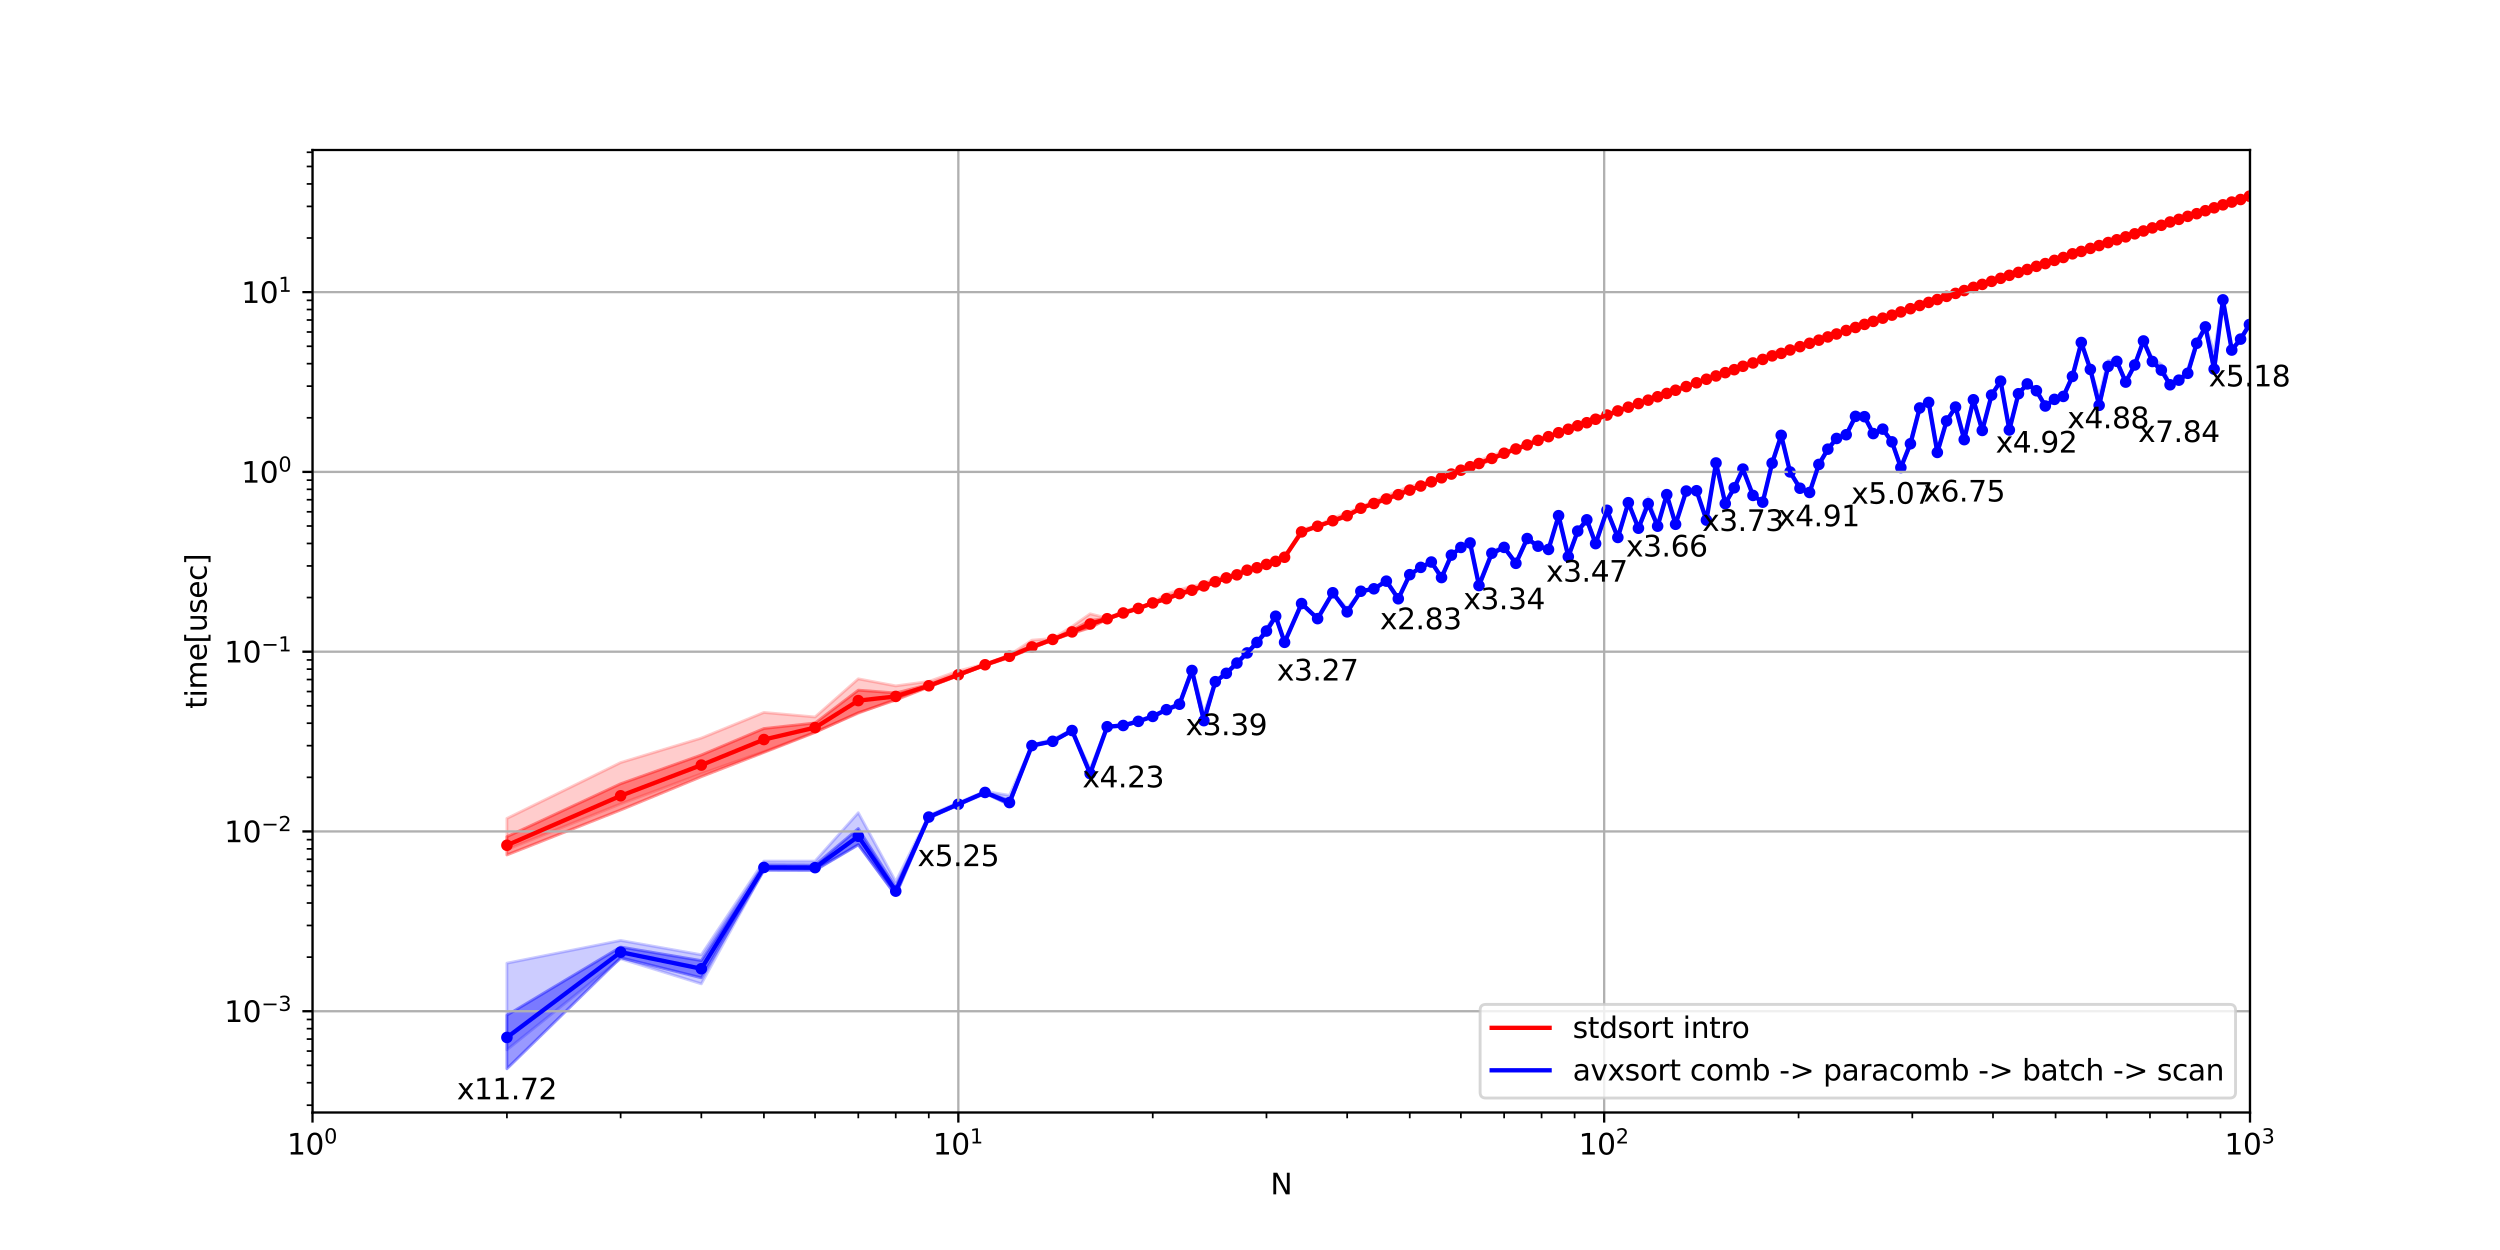 <?xml version="1.0" encoding="utf-8" standalone="no"?>
<!DOCTYPE svg PUBLIC "-//W3C//DTD SVG 1.1//EN"
  "http://www.w3.org/Graphics/SVG/1.1/DTD/svg11.dtd">
<svg xmlns:xlink="http://www.w3.org/1999/xlink" width="864pt" height="432pt" viewBox="0 0 864 432" xmlns="http://www.w3.org/2000/svg" version="1.1">
 <defs>
  <style type="text/css">*{stroke-linejoin: round; stroke-linecap: butt}</style>
 </defs>
 <g id="figure_1">
  <g id="patch_1">
   <path d="M 0 432 
L 864 432 
L 864 0 
L 0 0 
z
" style="fill: #ffffff"/>
  </g>
  <g id="axes_1">
   <g id="patch_2">
    <path d="M 108 384.48 
L 777.6 384.48 
L 777.6 51.84 
L 108 51.84 
z
" style="fill: #ffffff"/>
   </g>
   <g id="PathCollection_1">
    <defs>
     <path id="m123f4c7c36" d="M 0 1.5 
C 0.398 1.5 0.779 1.342 1.061 1.061 
C 1.342 0.779 1.5 0.398 1.5 0 
C 1.5 -0.398 1.342 -0.779 1.061 -1.061 
C 0.779 -1.342 0.398 -1.5 0 -1.5 
C -0.398 -1.5 -0.779 -1.342 -1.061 -1.061 
C -1.342 -0.779 -1.5 -0.398 -1.5 0 
C -1.5 0.398 -1.342 0.779 -1.061 1.061 
C -0.779 1.342 -0.398 1.5 0 1.5 
z
" style="stroke: #ff0000"/>
    </defs>
    <g clip-path="url(#pfaa0b369a2)">
     <use xlink:href="#m123f4c7c36" x="175.19" y="292.127" style="fill: #ff0000; stroke: #ff0000"/>
     <use xlink:href="#m123f4c7c36" x="214.493" y="275.021" style="fill: #ff0000; stroke: #ff0000"/>
     <use xlink:href="#m123f4c7c36" x="242.38" y="264.413" style="fill: #ff0000; stroke: #ff0000"/>
     <use xlink:href="#m123f4c7c36" x="264.01" y="255.588" style="fill: #ff0000; stroke: #ff0000"/>
     <use xlink:href="#m123f4c7c36" x="281.683" y="251.447" style="fill: #ff0000; stroke: #ff0000"/>
     <use xlink:href="#m123f4c7c36" x="296.626" y="242.13" style="fill: #ff0000; stroke: #ff0000"/>
     <use xlink:href="#m123f4c7c36" x="309.57" y="240.683" style="fill: #ff0000; stroke: #ff0000"/>
     <use xlink:href="#m123f4c7c36" x="320.987" y="237.002" style="fill: #ff0000; stroke: #ff0000"/>
     <use xlink:href="#m123f4c7c36" x="331.2" y="233.203" style="fill: #ff0000; stroke: #ff0000"/>
     <use xlink:href="#m123f4c7c36" x="340.439" y="229.744" style="fill: #ff0000; stroke: #ff0000"/>
     <use xlink:href="#m123f4c7c36" x="348.873" y="226.818" style="fill: #ff0000; stroke: #ff0000"/>
     <use xlink:href="#m123f4c7c36" x="356.632" y="223.585" style="fill: #ff0000; stroke: #ff0000"/>
     <use xlink:href="#m123f4c7c36" x="363.816" y="220.984" style="fill: #ff0000; stroke: #ff0000"/>
     <use xlink:href="#m123f4c7c36" x="370.504" y="218.388" style="fill: #ff0000; stroke: #ff0000"/>
     <use xlink:href="#m123f4c7c36" x="376.76" y="215.657" style="fill: #ff0000; stroke: #ff0000"/>
     <use xlink:href="#m123f4c7c36" x="382.636" y="213.835" style="fill: #ff0000; stroke: #ff0000"/>
     <use xlink:href="#m123f4c7c36" x="388.177" y="211.839" style="fill: #ff0000; stroke: #ff0000"/>
     <use xlink:href="#m123f4c7c36" x="393.418" y="210.271" style="fill: #ff0000; stroke: #ff0000"/>
     <use xlink:href="#m123f4c7c36" x="398.39" y="208.375" style="fill: #ff0000; stroke: #ff0000"/>
     <use xlink:href="#m123f4c7c36" x="403.119" y="206.9" style="fill: #ff0000; stroke: #ff0000"/>
     <use xlink:href="#m123f4c7c36" x="407.629" y="205.157" style="fill: #ff0000; stroke: #ff0000"/>
     <use xlink:href="#m123f4c7c36" x="411.938" y="203.984" style="fill: #ff0000; stroke: #ff0000"/>
     <use xlink:href="#m123f4c7c36" x="416.063" y="202.501" style="fill: #ff0000; stroke: #ff0000"/>
     <use xlink:href="#m123f4c7c36" x="420.02" y="201.072" style="fill: #ff0000; stroke: #ff0000"/>
     <use xlink:href="#m123f4c7c36" x="423.822" y="199.727" style="fill: #ff0000; stroke: #ff0000"/>
     <use xlink:href="#m123f4c7c36" x="427.48" y="198.668" style="fill: #ff0000; stroke: #ff0000"/>
     <use xlink:href="#m123f4c7c36" x="431.006" y="197.063" style="fill: #ff0000; stroke: #ff0000"/>
     <use xlink:href="#m123f4c7c36" x="434.407" y="196.214" style="fill: #ff0000; stroke: #ff0000"/>
     <use xlink:href="#m123f4c7c36" x="437.693" y="195.061" style="fill: #ff0000; stroke: #ff0000"/>
     <use xlink:href="#m123f4c7c36" x="440.872" y="194.005" style="fill: #ff0000; stroke: #ff0000"/>
     <use xlink:href="#m123f4c7c36" x="443.949" y="192.588" style="fill: #ff0000; stroke: #ff0000"/>
     <use xlink:href="#m123f4c7c36" x="449.826" y="183.82" style="fill: #ff0000; stroke: #ff0000"/>
     <use xlink:href="#m123f4c7c36" x="455.367" y="181.872" style="fill: #ff0000; stroke: #ff0000"/>
     <use xlink:href="#m123f4c7c36" x="460.608" y="179.967" style="fill: #ff0000; stroke: #ff0000"/>
     <use xlink:href="#m123f4c7c36" x="465.58" y="178.229" style="fill: #ff0000; stroke: #ff0000"/>
     <use xlink:href="#m123f4c7c36" x="470.309" y="175.644" style="fill: #ff0000; stroke: #ff0000"/>
     <use xlink:href="#m123f4c7c36" x="474.819" y="174.005" style="fill: #ff0000; stroke: #ff0000"/>
     <use xlink:href="#m123f4c7c36" x="479.128" y="172.442" style="fill: #ff0000; stroke: #ff0000"/>
     <use xlink:href="#m123f4c7c36" x="483.253" y="170.962" style="fill: #ff0000; stroke: #ff0000"/>
     <use xlink:href="#m123f4c7c36" x="487.21" y="169.389" style="fill: #ff0000; stroke: #ff0000"/>
     <use xlink:href="#m123f4c7c36" x="491.012" y="167.973" style="fill: #ff0000; stroke: #ff0000"/>
     <use xlink:href="#m123f4c7c36" x="494.67" y="166.522" style="fill: #ff0000; stroke: #ff0000"/>
     <use xlink:href="#m123f4c7c36" x="498.196" y="165.122" style="fill: #ff0000; stroke: #ff0000"/>
     <use xlink:href="#m123f4c7c36" x="501.597" y="163.838" style="fill: #ff0000; stroke: #ff0000"/>
     <use xlink:href="#m123f4c7c36" x="504.883" y="162.499" style="fill: #ff0000; stroke: #ff0000"/>
     <use xlink:href="#m123f4c7c36" x="508.062" y="161.294" style="fill: #ff0000; stroke: #ff0000"/>
     <use xlink:href="#m123f4c7c36" x="511.139" y="160.194" style="fill: #ff0000; stroke: #ff0000"/>
     <use xlink:href="#m123f4c7c36" x="515.58" y="158.431" style="fill: #ff0000; stroke: #ff0000"/>
     <use xlink:href="#m123f4c7c36" x="519.826" y="156.638" style="fill: #ff0000; stroke: #ff0000"/>
     <use xlink:href="#m123f4c7c36" x="523.894" y="155.168" style="fill: #ff0000; stroke: #ff0000"/>
     <use xlink:href="#m123f4c7c36" x="527.798" y="153.761" style="fill: #ff0000; stroke: #ff0000"/>
     <use xlink:href="#m123f4c7c36" x="531.55" y="152.198" style="fill: #ff0000; stroke: #ff0000"/>
     <use xlink:href="#m123f4c7c36" x="535.163" y="150.912" style="fill: #ff0000; stroke: #ff0000"/>
     <use xlink:href="#m123f4c7c36" x="538.646" y="149.554" style="fill: #ff0000; stroke: #ff0000"/>
     <use xlink:href="#m123f4c7c36" x="542.009" y="148.347" style="fill: #ff0000; stroke: #ff0000"/>
     <use xlink:href="#m123f4c7c36" x="545.258" y="147.146" style="fill: #ff0000; stroke: #ff0000"/>
     <use xlink:href="#m123f4c7c36" x="548.402" y="146.093" style="fill: #ff0000; stroke: #ff0000"/>
     <use xlink:href="#m123f4c7c36" x="551.447" y="144.892" style="fill: #ff0000; stroke: #ff0000"/>
     <use xlink:href="#m123f4c7c36" x="555.365" y="143.444" style="fill: #ff0000; stroke: #ff0000"/>
     <use xlink:href="#m123f4c7c36" x="559.129" y="142.021" style="fill: #ff0000; stroke: #ff0000"/>
     <use xlink:href="#m123f4c7c36" x="562.754" y="140.722" style="fill: #ff0000; stroke: #ff0000"/>
     <use xlink:href="#m123f4c7c36" x="566.247" y="139.482" style="fill: #ff0000; stroke: #ff0000"/>
     <use xlink:href="#m123f4c7c36" x="569.619" y="138.296" style="fill: #ff0000; stroke: #ff0000"/>
     <use xlink:href="#m123f4c7c36" x="572.878" y="137.118" style="fill: #ff0000; stroke: #ff0000"/>
     <use xlink:href="#m123f4c7c36" x="576.03" y="135.972" style="fill: #ff0000; stroke: #ff0000"/>
     <use xlink:href="#m123f4c7c36" x="579.084" y="134.868" style="fill: #ff0000; stroke: #ff0000"/>
     <use xlink:href="#m123f4c7c36" x="582.77" y="133.596" style="fill: #ff0000; stroke: #ff0000"/>
     <use xlink:href="#m123f4c7c36" x="586.321" y="132.297" style="fill: #ff0000; stroke: #ff0000"/>
     <use xlink:href="#m123f4c7c36" x="589.747" y="131.07" style="fill: #ff0000; stroke: #ff0000"/>
     <use xlink:href="#m123f4c7c36" x="593.055" y="129.933" style="fill: #ff0000; stroke: #ff0000"/>
     <use xlink:href="#m123f4c7c36" x="596.255" y="128.786" style="fill: #ff0000; stroke: #ff0000"/>
     <use xlink:href="#m123f4c7c36" x="599.352" y="127.761" style="fill: #ff0000; stroke: #ff0000"/>
     <use xlink:href="#m123f4c7c36" x="602.353" y="126.588" style="fill: #ff0000; stroke: #ff0000"/>
     <use xlink:href="#m123f4c7c36" x="605.836" y="125.44" style="fill: #ff0000; stroke: #ff0000"/>
     <use xlink:href="#m123f4c7c36" x="609.198" y="124.215" style="fill: #ff0000; stroke: #ff0000"/>
     <use xlink:href="#m123f4c7c36" x="612.448" y="122.994" style="fill: #ff0000; stroke: #ff0000"/>
     <use xlink:href="#m123f4c7c36" x="615.592" y="122.125" style="fill: #ff0000; stroke: #ff0000"/>
     <use xlink:href="#m123f4c7c36" x="618.637" y="120.954" style="fill: #ff0000; stroke: #ff0000"/>
     <use xlink:href="#m123f4c7c36" x="622.073" y="119.805" style="fill: #ff0000; stroke: #ff0000"/>
     <use xlink:href="#m123f4c7c36" x="625.392" y="118.643" style="fill: #ff0000; stroke: #ff0000"/>
     <use xlink:href="#m123f4c7c36" x="628.6" y="117.559" style="fill: #ff0000; stroke: #ff0000"/>
     <use xlink:href="#m123f4c7c36" x="631.706" y="116.448" style="fill: #ff0000; stroke: #ff0000"/>
     <use xlink:href="#m123f4c7c36" x="634.715" y="115.431" style="fill: #ff0000; stroke: #ff0000"/>
     <use xlink:href="#m123f4c7c36" x="638.044" y="114.219" style="fill: #ff0000; stroke: #ff0000"/>
     <use xlink:href="#m123f4c7c36" x="641.262" y="113.175" style="fill: #ff0000; stroke: #ff0000"/>
     <use xlink:href="#m123f4c7c36" x="644.376" y="112.108" style="fill: #ff0000; stroke: #ff0000"/>
     <use xlink:href="#m123f4c7c36" x="647.394" y="111.07" style="fill: #ff0000; stroke: #ff0000"/>
     <use xlink:href="#m123f4c7c36" x="650.68" y="109.955" style="fill: #ff0000; stroke: #ff0000"/>
     <use xlink:href="#m123f4c7c36" x="653.859" y="108.914" style="fill: #ff0000; stroke: #ff0000"/>
     <use xlink:href="#m123f4c7c36" x="656.936" y="107.803" style="fill: #ff0000; stroke: #ff0000"/>
     <use xlink:href="#m123f4c7c36" x="660.245" y="106.685" style="fill: #ff0000; stroke: #ff0000"/>
     <use xlink:href="#m123f4c7c36" x="663.445" y="105.587" style="fill: #ff0000; stroke: #ff0000"/>
     <use xlink:href="#m123f4c7c36" x="666.542" y="104.517" style="fill: #ff0000; stroke: #ff0000"/>
     <use xlink:href="#m123f4c7c36" x="669.543" y="103.523" style="fill: #ff0000; stroke: #ff0000"/>
     <use xlink:href="#m123f4c7c36" x="672.741" y="102.428" style="fill: #ff0000; stroke: #ff0000"/>
     <use xlink:href="#m123f4c7c36" x="675.836" y="101.4" style="fill: #ff0000; stroke: #ff0000"/>
     <use xlink:href="#m123f4c7c36" x="678.836" y="100.418" style="fill: #ff0000; stroke: #ff0000"/>
     <use xlink:href="#m123f4c7c36" x="682.005" y="99.323" style="fill: #ff0000; stroke: #ff0000"/>
     <use xlink:href="#m123f4c7c36" x="685.075" y="98.287" style="fill: #ff0000; stroke: #ff0000"/>
     <use xlink:href="#m123f4c7c36" x="688.294" y="97.237" style="fill: #ff0000; stroke: #ff0000"/>
     <use xlink:href="#m123f4c7c36" x="691.409" y="96.19" style="fill: #ff0000; stroke: #ff0000"/>
     <use xlink:href="#m123f4c7c36" x="694.428" y="95.157" style="fill: #ff0000; stroke: #ff0000"/>
     <use xlink:href="#m123f4c7c36" x="697.577" y="94.143" style="fill: #ff0000; stroke: #ff0000"/>
     <use xlink:href="#m123f4c7c36" x="700.627" y="93.131" style="fill: #ff0000; stroke: #ff0000"/>
     <use xlink:href="#m123f4c7c36" x="703.792" y="92.049" style="fill: #ff0000; stroke: #ff0000"/>
     <use xlink:href="#m123f4c7c36" x="706.856" y="91.1" style="fill: #ff0000; stroke: #ff0000"/>
     <use xlink:href="#m123f4c7c36" x="710.022" y="89.988" style="fill: #ff0000; stroke: #ff0000"/>
     <use xlink:href="#m123f4c7c36" x="713.087" y="88.991" style="fill: #ff0000; stroke: #ff0000"/>
     <use xlink:href="#m123f4c7c36" x="716.241" y="87.724" style="fill: #ff0000; stroke: #ff0000"/>
     <use xlink:href="#m123f4c7c36" x="719.296" y="86.894" style="fill: #ff0000; stroke: #ff0000"/>
     <use xlink:href="#m123f4c7c36" x="722.429" y="85.848" style="fill: #ff0000; stroke: #ff0000"/>
     <use xlink:href="#m123f4c7c36" x="725.463" y="84.869" style="fill: #ff0000; stroke: #ff0000"/>
     <use xlink:href="#m123f4c7c36" x="728.567" y="83.844" style="fill: #ff0000; stroke: #ff0000"/>
     <use xlink:href="#m123f4c7c36" x="731.574" y="82.866" style="fill: #ff0000; stroke: #ff0000"/>
     <use xlink:href="#m123f4c7c36" x="734.642" y="81.862" style="fill: #ff0000; stroke: #ff0000"/>
     <use xlink:href="#m123f4c7c36" x="737.762" y="80.811" style="fill: #ff0000; stroke: #ff0000"/>
     <use xlink:href="#m123f4c7c36" x="740.785" y="79.831" style="fill: #ff0000; stroke: #ff0000"/>
     <use xlink:href="#m123f4c7c36" x="743.853" y="78.765" style="fill: #ff0000; stroke: #ff0000"/>
     <use xlink:href="#m123f4c7c36" x="746.961" y="77.856" style="fill: #ff0000; stroke: #ff0000"/>
     <use xlink:href="#m123f4c7c36" x="749.972" y="76.722" style="fill: #ff0000; stroke: #ff0000"/>
     <use xlink:href="#m123f4c7c36" x="753.017" y="75.814" style="fill: #ff0000; stroke: #ff0000"/>
     <use xlink:href="#m123f4c7c36" x="756.091" y="74.772" style="fill: #ff0000; stroke: #ff0000"/>
     <use xlink:href="#m123f4c7c36" x="759.187" y="73.853" style="fill: #ff0000; stroke: #ff0000"/>
     <use xlink:href="#m123f4c7c36" x="762.188" y="72.825" style="fill: #ff0000; stroke: #ff0000"/>
     <use xlink:href="#m123f4c7c36" x="765.209" y="71.82" style="fill: #ff0000; stroke: #ff0000"/>
     <use xlink:href="#m123f4c7c36" x="768.245" y="70.793" style="fill: #ff0000; stroke: #ff0000"/>
     <use xlink:href="#m123f4c7c36" x="771.292" y="69.837" style="fill: #ff0000; stroke: #ff0000"/>
     <use xlink:href="#m123f4c7c36" x="774.347" y="68.951" style="fill: #ff0000; stroke: #ff0000"/>
     <use xlink:href="#m123f4c7c36" x="777.406" y="67.807" style="fill: #ff0000; stroke: #ff0000"/>
    </g>
   </g>
   <g id="PolyCollection_1">
    <defs>
     <path id="m80d1e0e834" d="M 175.19 -142.844 
L 175.19 -136.534 
L 214.493 -152.067 
L 242.38 -163.574 
L 264.01 -171.97 
L 281.683 -178.876 
L 296.626 -185.698 
L 309.57 -190.074 
L 320.987 -194.564 
L 331.2 -198.473 
L 340.439 -202.109 
L 348.873 -204.908 
L 356.632 -207.911 
L 363.816 -210.846 
L 370.504 -213.077 
L 376.76 -215.003 
L 382.636 -218.058 
L 388.177 -219.98 
L 393.418 -221.622 
L 398.39 -223.421 
L 403.119 -224.757 
L 407.629 -226.493 
L 411.938 -227.64 
L 416.063 -229.164 
L 420.02 -230.559 
L 423.822 -232.113 
L 427.48 -232.995 
L 431.006 -234.722 
L 434.407 -235.706 
L 437.693 -236.596 
L 440.872 -237.721 
L 443.949 -239.29 
L 449.826 -247.897 
L 455.367 -250.033 
L 460.608 -251.832 
L 465.58 -253.357 
L 470.309 -256.202 
L 474.819 -257.695 
L 479.128 -259.193 
L 483.253 -260.755 
L 487.21 -262.267 
L 491.012 -263.879 
L 494.67 -265.292 
L 498.196 -266.538 
L 501.597 -268.083 
L 504.883 -269.372 
L 508.062 -270.627 
L 511.139 -271.454 
L 515.58 -273.208 
L 519.826 -275.139 
L 523.894 -276.743 
L 527.798 -277.959 
L 531.55 -279.59 
L 535.163 -280.973 
L 538.646 -282.298 
L 542.009 -283.349 
L 545.258 -284.563 
L 548.402 -285.717 
L 551.447 -286.933 
L 555.365 -288.344 
L 559.129 -289.735 
L 562.754 -291.186 
L 566.247 -292.226 
L 569.619 -293.525 
L 572.878 -294.682 
L 576.03 -295.901 
L 579.084 -296.974 
L 582.77 -298.265 
L 586.321 -299.5 
L 589.747 -300.773 
L 593.055 -301.985 
L 596.255 -303.131 
L 599.352 -304.059 
L 602.353 -305.033 
L 605.836 -306.497 
L 609.198 -307.606 
L 612.448 -308.543 
L 615.592 -309.53 
L 618.637 -310.938 
L 622.073 -311.949 
L 625.392 -313.256 
L 628.6 -314.272 
L 631.706 -315.162 
L 634.715 -316.474 
L 638.044 -317.618 
L 641.262 -318.554 
L 644.376 -319.636 
L 647.394 -320.836 
L 650.68 -321.942 
L 653.859 -322.835 
L 656.936 -324.07 
L 660.245 -325.004 
L 663.445 -326.261 
L 666.542 -327.235 
L 669.543 -328.228 
L 672.741 -329.409 
L 675.836 -330.489 
L 678.836 -331.422 
L 682.005 -332.263 
L 685.075 -333.575 
L 688.294 -334.683 
L 691.409 -335.648 
L 694.428 -336.497 
L 697.577 -337.696 
L 700.627 -338.811 
L 703.792 -339.861 
L 706.856 -340.628 
L 710.022 -341.696 
L 713.087 -342.95 
L 716.241 -343.671 
L 719.296 -345 
L 722.429 -346.023 
L 725.463 -346.926 
L 728.567 -347.794 
L 731.574 -348.941 
L 734.642 -349.817 
L 737.762 -351.11 
L 740.785 -352.092 
L 743.853 -353.062 
L 746.961 -353.818 
L 749.972 -355.101 
L 753.017 -356.098 
L 756.091 -356.958 
L 759.187 -357.954 
L 762.188 -358.859 
L 765.209 -359.972 
L 768.245 -360.789 
L 771.292 -362.051 
L 774.347 -362.804 
L 777.406 -363.987 
L 777.406 -364.396 
L 777.406 -364.396 
L 774.347 -363.293 
L 771.292 -362.274 
L 768.245 -361.619 
L 765.209 -360.387 
L 762.188 -359.488 
L 759.187 -358.339 
L 756.091 -357.495 
L 753.017 -356.273 
L 749.972 -355.455 
L 746.961 -354.465 
L 743.853 -353.408 
L 740.785 -352.245 
L 737.762 -351.269 
L 734.642 -350.454 
L 731.574 -349.325 
L 728.567 -348.514 
L 725.463 -347.336 
L 722.429 -346.28 
L 719.296 -345.212 
L 716.241 -344.869 
L 713.087 -343.069 
L 710.022 -342.325 
L 706.856 -341.168 
L 703.792 -340.042 
L 700.627 -338.926 
L 697.577 -338.017 
L 694.428 -337.184 
L 691.409 -335.972 
L 688.294 -334.844 
L 685.075 -333.851 
L 682.005 -333.086 
L 678.836 -331.742 
L 675.836 -330.709 
L 672.741 -329.733 
L 669.543 -328.723 
L 666.542 -327.728 
L 663.445 -326.564 
L 660.245 -325.623 
L 656.936 -324.323 
L 653.859 -323.336 
L 650.68 -322.147 
L 647.394 -321.024 
L 644.376 -320.146 
L 641.262 -319.094 
L 638.044 -317.944 
L 634.715 -316.665 
L 631.706 -315.937 
L 628.6 -314.609 
L 625.392 -313.458 
L 622.073 -312.439 
L 618.637 -311.154 
L 615.592 -310.216 
L 612.448 -309.461 
L 609.198 -307.962 
L 605.836 -306.623 
L 602.353 -305.785 
L 599.352 -304.419 
L 596.255 -303.296 
L 593.055 -302.149 
L 589.747 -301.085 
L 586.321 -299.906 
L 582.77 -298.542 
L 579.084 -297.29 
L 576.03 -296.155 
L 572.878 -295.08 
L 569.619 -293.882 
L 566.247 -292.807 
L 562.754 -291.37 
L 559.129 -290.22 
L 555.365 -288.765 
L 551.447 -287.281 
L 548.402 -286.097 
L 545.258 -285.141 
L 542.009 -283.954 
L 538.646 -282.592 
L 535.163 -281.202 
L 531.55 -280.012 
L 527.798 -278.515 
L 523.894 -276.921 
L 519.826 -275.583 
L 515.58 -273.926 
L 511.139 -272.152 
L 508.062 -270.784 
L 504.883 -269.63 
L 501.597 -268.24 
L 498.196 -267.213 
L 494.67 -265.663 
L 491.012 -264.174 
L 487.21 -262.95 
L 483.253 -261.318 
L 479.128 -259.919 
L 474.819 -258.291 
L 470.309 -256.508 
L 465.58 -254.179 
L 460.608 -252.232 
L 455.367 -250.223 
L 449.826 -248.46 
L 443.949 -239.535 
L 440.872 -238.266 
L 437.693 -237.278 
L 434.407 -235.865 
L 431.006 -235.15 
L 427.48 -233.664 
L 423.822 -232.433 
L 420.02 -231.293 
L 416.063 -229.829 
L 411.938 -228.387 
L 407.629 -227.19 
L 403.119 -225.439 
L 398.39 -223.827 
L 393.418 -221.836 
L 388.177 -220.342 
L 382.636 -218.271 
L 376.76 -217.619 
L 370.504 -214.137 
L 363.816 -211.186 
L 356.632 -208.91 
L 348.873 -205.453 
L 340.439 -202.401 
L 331.2 -199.116 
L 320.987 -195.424 
L 309.57 -192.505 
L 296.626 -193.482 
L 281.683 -182.132 
L 264.01 -180.225 
L 242.38 -171.079 
L 214.493 -161.134 
L 175.19 -142.844 
z
" style="stroke: #ff0000; stroke-opacity: 0.4"/>
    </defs>
    <g clip-path="url(#pfaa0b369a2)">
     <use xlink:href="#m80d1e0e834" x="0" y="432" style="fill: #ff0000; fill-opacity: 0.4; stroke: #ff0000; stroke-opacity: 0.4"/>
    </g>
   </g>
   <g id="PolyCollection_2">
    <defs>
     <path id="md20441f2e4" d="M 175.19 -149.152 
L 175.19 -138.41 
L 214.493 -154.179 
L 242.38 -164.58 
L 264.01 -172.239 
L 281.683 -179.033 
L 296.626 -185.481 
L 309.57 -190.432 
L 320.987 -194.658 
L 331.2 -198.555 
L 340.439 -201.965 
L 348.873 -204.682 
L 356.632 -208.057 
L 363.816 -210.726 
L 370.504 -213.121 
L 376.76 -215.36 
L 382.636 -217.969 
L 388.177 -219.894 
L 393.418 -221.643 
L 398.39 -223.284 
L 403.119 -224.95 
L 407.629 -226.335 
L 411.938 -227.383 
L 416.063 -228.948 
L 420.02 -230.723 
L 423.822 -231.921 
L 427.48 -232.752 
L 431.006 -234.616 
L 434.407 -235.723 
L 437.693 -236.295 
L 440.872 -237.456 
L 443.949 -239.105 
L 449.826 -247.633 
L 455.367 -250.023 
L 460.608 -251.885 
L 465.58 -253.172 
L 470.309 -256.232 
L 474.819 -257.78 
L 479.128 -259.34 
L 483.253 -260.847 
L 487.21 -262.385 
L 491.012 -263.904 
L 494.67 -265.317 
L 498.196 -266.279 
L 501.597 -268.062 
L 504.883 -269.35 
L 508.062 -270.602 
L 511.139 -271.215 
L 515.58 -272.997 
L 519.826 -275.157 
L 523.894 -276.577 
L 527.798 -277.68 
L 531.55 -279.625 
L 535.163 -281 
L 538.646 -282.304 
L 542.009 -283.01 
L 545.258 -284.286 
L 548.402 -285.35 
L 551.447 -286.844 
L 555.365 -288.07 
L 559.129 -289.594 
L 562.754 -291.18 
L 566.247 -291.96 
L 569.619 -293.381 
L 572.878 -294.539 
L 576.03 -295.932 
L 579.084 -297.008 
L 582.77 -298.083 
L 586.321 -299.3 
L 589.747 -300.808 
L 593.055 -301.965 
L 596.255 -303.144 
L 599.352 -303.767 
L 602.353 -304.917 
L 605.836 -306.467 
L 609.198 -307.625 
L 612.448 -308.613 
L 615.592 -309.311 
L 618.637 -310.94 
L 622.073 -311.664 
L 625.392 -313.269 
L 628.6 -314.048 
L 631.706 -314.983 
L 634.715 -316.496 
L 638.044 -317.645 
L 641.262 -318.241 
L 644.376 -319.446 
L 647.394 -320.817 
L 650.68 -321.949 
L 653.859 -322.72 
L 656.936 -324.073 
L 660.245 -324.715 
L 663.445 -326.292 
L 666.542 -327.118 
L 669.543 -328.06 
L 672.741 -329.419 
L 675.836 -330.49 
L 678.836 -331.264 
L 682.005 -332.16 
L 685.075 -333.592 
L 688.294 -334.668 
L 691.409 -335.621 
L 694.428 -336.306 
L 697.577 -337.39 
L 700.627 -338.774 
L 703.792 -339.857 
L 706.856 -340.413 
L 710.022 -341.482 
L 713.087 -342.931 
L 716.241 -343.588 
L 719.296 -344.979 
L 722.429 -346.035 
L 725.463 -346.788 
L 728.567 -347.623 
L 731.574 -348.721 
L 734.642 -349.711 
L 737.762 -351.096 
L 740.785 -352.07 
L 743.853 -353.086 
L 746.961 -353.638 
L 749.972 -355.097 
L 753.017 -356.095 
L 756.091 -356.718 
L 759.187 -357.712 
L 762.188 -358.677 
L 765.209 -359.752 
L 768.245 -360.638 
L 771.292 -362.076 
L 774.347 -362.691 
L 777.406 -364.038 
L 777.406 -365.04 
L 777.406 -365.04 
L 774.347 -363.669 
L 771.292 -362.58 
L 768.245 -362.589 
L 765.209 -360.645 
L 762.188 -360.163 
L 759.187 -358.738 
L 756.091 -358.068 
L 753.017 -356.485 
L 749.972 -355.644 
L 746.961 -355.092 
L 743.853 -353.7 
L 740.785 -352.359 
L 737.762 -351.457 
L 734.642 -351.387 
L 731.574 -349.642 
L 728.567 -349.78 
L 725.463 -347.64 
L 722.429 -346.584 
L 719.296 -345.371 
L 716.241 -345.728 
L 713.087 -343.235 
L 710.022 -343.115 
L 706.856 -341.515 
L 703.792 -340.191 
L 700.627 -338.996 
L 697.577 -338.152 
L 694.428 -338.08 
L 691.409 -336.53 
L 688.294 -334.997 
L 685.075 -334.081 
L 682.005 -334.158 
L 678.836 -332.195 
L 675.836 -330.908 
L 672.741 -329.998 
L 669.543 -329.42 
L 666.542 -328.072 
L 663.445 -326.812 
L 660.245 -326.297 
L 656.936 -324.676 
L 653.859 -323.896 
L 650.68 -322.404 
L 647.394 -321.269 
L 644.376 -320.891 
L 641.262 -319.555 
L 638.044 -318.219 
L 634.715 -316.955 
L 631.706 -316.716 
L 628.6 -314.919 
L 625.392 -313.8 
L 622.073 -313.23 
L 618.637 -311.429 
L 615.592 -311.019 
L 612.448 -310.555 
L 609.198 -308.411 
L 605.836 -306.74 
L 602.353 -306.588 
L 599.352 -304.705 
L 596.255 -303.556 
L 593.055 -302.296 
L 589.747 -301.496 
L 586.321 -300.402 
L 582.77 -298.806 
L 579.084 -297.711 
L 576.03 -296.563 
L 572.878 -295.664 
L 569.619 -294.228 
L 566.247 -293.24 
L 562.754 -291.494 
L 559.129 -290.844 
L 555.365 -289.201 
L 551.447 -287.891 
L 548.402 -286.198 
L 545.258 -285.893 
L 542.009 -284.602 
L 538.646 -282.816 
L 535.163 -281.514 
L 531.55 -280.395 
L 527.798 -279.038 
L 523.894 -277.021 
L 519.826 -276.081 
L 515.58 -274.581 
L 511.139 -272.808 
L 508.062 -271.004 
L 504.883 -269.905 
L 501.597 -268.422 
L 498.196 -267.667 
L 494.67 -266.193 
L 491.012 -264.596 
L 487.21 -264.022 
L 483.253 -262.305 
L 479.128 -260.791 
L 474.819 -258.861 
L 470.309 -256.876 
L 465.58 -254.808 
L 460.608 -252.938 
L 455.367 -250.411 
L 449.826 -249.029 
L 443.949 -239.589 
L 440.872 -238.598 
L 437.693 -237.643 
L 434.407 -236.095 
L 431.006 -235.575 
L 427.48 -234.359 
L 423.822 -232.481 
L 420.02 -232.477 
L 416.063 -230.24 
L 411.938 -229.422 
L 407.629 -228.17 
L 403.119 -226.719 
L 398.39 -223.963 
L 393.418 -222.054 
L 388.177 -220.848 
L 382.636 -218.352 
L 376.76 -219.87 
L 370.504 -215.493 
L 363.816 -211.331 
L 356.632 -210.76 
L 348.873 -205.628 
L 340.439 -202.535 
L 331.2 -200.128 
L 320.987 -196.479 
L 309.57 -194.956 
L 296.626 -197.391 
L 281.683 -184.208 
L 264.01 -185.776 
L 242.38 -176.923 
L 214.493 -168.458 
L 175.19 -149.152 
z
" style="stroke: #ff0000; stroke-opacity: 0.2"/>
    </defs>
    <g clip-path="url(#pfaa0b369a2)">
     <use xlink:href="#md20441f2e4" x="0" y="432" style="fill: #ff0000; fill-opacity: 0.2; stroke: #ff0000; stroke-opacity: 0.2"/>
    </g>
   </g>
   <g id="PathCollection_2">
    <defs>
     <path id="mbd05713d1f" d="M 0 1.5 
C 0.398 1.5 0.779 1.342 1.061 1.061 
C 1.342 0.779 1.5 0.398 1.5 0 
C 1.5 -0.398 1.342 -0.779 1.061 -1.061 
C 0.779 -1.342 0.398 -1.5 0 -1.5 
C -0.398 -1.5 -0.779 -1.342 -1.061 -1.061 
C -1.342 -0.779 -1.5 -0.398 -1.5 0 
C -1.5 0.398 -1.342 0.779 -1.061 1.061 
C -0.779 1.342 -0.398 1.5 0 1.5 
z
" style="stroke: #0000ff"/>
    </defs>
    <g clip-path="url(#pfaa0b369a2)">
     <use xlink:href="#mbd05713d1f" x="175.19" y="358.542" style="fill: #0000ff; stroke: #0000ff"/>
     <use xlink:href="#mbd05713d1f" x="214.493" y="329.068" style="fill: #0000ff; stroke: #0000ff"/>
     <use xlink:href="#mbd05713d1f" x="242.38" y="334.793" style="fill: #0000ff; stroke: #0000ff"/>
     <use xlink:href="#mbd05713d1f" x="264.01" y="299.794" style="fill: #0000ff; stroke: #0000ff"/>
     <use xlink:href="#mbd05713d1f" x="281.683" y="299.854" style="fill: #0000ff; stroke: #0000ff"/>
     <use xlink:href="#mbd05713d1f" x="296.626" y="289.019" style="fill: #0000ff; stroke: #0000ff"/>
     <use xlink:href="#mbd05713d1f" x="309.57" y="307.976" style="fill: #0000ff; stroke: #0000ff"/>
     <use xlink:href="#mbd05713d1f" x="320.987" y="282.381" style="fill: #0000ff; stroke: #0000ff"/>
     <use xlink:href="#mbd05713d1f" x="331.2" y="277.948" style="fill: #0000ff; stroke: #0000ff"/>
     <use xlink:href="#mbd05713d1f" x="340.439" y="273.87" style="fill: #0000ff; stroke: #0000ff"/>
     <use xlink:href="#mbd05713d1f" x="348.873" y="277.371" style="fill: #0000ff; stroke: #0000ff"/>
     <use xlink:href="#mbd05713d1f" x="356.632" y="257.671" style="fill: #0000ff; stroke: #0000ff"/>
     <use xlink:href="#mbd05713d1f" x="363.816" y="256.197" style="fill: #0000ff; stroke: #0000ff"/>
     <use xlink:href="#mbd05713d1f" x="370.504" y="252.473" style="fill: #0000ff; stroke: #0000ff"/>
     <use xlink:href="#mbd05713d1f" x="376.76" y="267.365" style="fill: #0000ff; stroke: #0000ff"/>
     <use xlink:href="#mbd05713d1f" x="382.636" y="251.154" style="fill: #0000ff; stroke: #0000ff"/>
     <use xlink:href="#mbd05713d1f" x="388.177" y="250.734" style="fill: #0000ff; stroke: #0000ff"/>
     <use xlink:href="#mbd05713d1f" x="393.418" y="249.303" style="fill: #0000ff; stroke: #0000ff"/>
     <use xlink:href="#mbd05713d1f" x="398.39" y="247.598" style="fill: #0000ff; stroke: #0000ff"/>
     <use xlink:href="#mbd05713d1f" x="403.119" y="245.27" style="fill: #0000ff; stroke: #0000ff"/>
     <use xlink:href="#mbd05713d1f" x="407.629" y="243.38" style="fill: #0000ff; stroke: #0000ff"/>
     <use xlink:href="#mbd05713d1f" x="411.938" y="231.717" style="fill: #0000ff; stroke: #0000ff"/>
     <use xlink:href="#mbd05713d1f" x="416.063" y="249.06" style="fill: #0000ff; stroke: #0000ff"/>
     <use xlink:href="#mbd05713d1f" x="420.02" y="235.585" style="fill: #0000ff; stroke: #0000ff"/>
     <use xlink:href="#mbd05713d1f" x="423.822" y="232.7" style="fill: #0000ff; stroke: #0000ff"/>
     <use xlink:href="#mbd05713d1f" x="427.48" y="229.159" style="fill: #0000ff; stroke: #0000ff"/>
     <use xlink:href="#mbd05713d1f" x="431.006" y="225.65" style="fill: #0000ff; stroke: #0000ff"/>
     <use xlink:href="#mbd05713d1f" x="434.407" y="222.031" style="fill: #0000ff; stroke: #0000ff"/>
     <use xlink:href="#mbd05713d1f" x="437.693" y="218.089" style="fill: #0000ff; stroke: #0000ff"/>
     <use xlink:href="#mbd05713d1f" x="440.872" y="212.965" style="fill: #0000ff; stroke: #0000ff"/>
     <use xlink:href="#mbd05713d1f" x="443.949" y="221.992" style="fill: #0000ff; stroke: #0000ff"/>
     <use xlink:href="#mbd05713d1f" x="449.826" y="208.593" style="fill: #0000ff; stroke: #0000ff"/>
     <use xlink:href="#mbd05713d1f" x="455.367" y="213.801" style="fill: #0000ff; stroke: #0000ff"/>
     <use xlink:href="#mbd05713d1f" x="460.608" y="204.859" style="fill: #0000ff; stroke: #0000ff"/>
     <use xlink:href="#mbd05713d1f" x="465.58" y="211.464" style="fill: #0000ff; stroke: #0000ff"/>
     <use xlink:href="#mbd05713d1f" x="470.309" y="204.336" style="fill: #0000ff; stroke: #0000ff"/>
     <use xlink:href="#mbd05713d1f" x="474.819" y="203.489" style="fill: #0000ff; stroke: #0000ff"/>
     <use xlink:href="#mbd05713d1f" x="479.128" y="200.845" style="fill: #0000ff; stroke: #0000ff"/>
     <use xlink:href="#mbd05713d1f" x="483.253" y="206.934" style="fill: #0000ff; stroke: #0000ff"/>
     <use xlink:href="#mbd05713d1f" x="487.21" y="198.609" style="fill: #0000ff; stroke: #0000ff"/>
     <use xlink:href="#mbd05713d1f" x="491.012" y="196.087" style="fill: #0000ff; stroke: #0000ff"/>
     <use xlink:href="#mbd05713d1f" x="494.67" y="194.237" style="fill: #0000ff; stroke: #0000ff"/>
     <use xlink:href="#mbd05713d1f" x="498.196" y="199.605" style="fill: #0000ff; stroke: #0000ff"/>
     <use xlink:href="#mbd05713d1f" x="501.597" y="191.85" style="fill: #0000ff; stroke: #0000ff"/>
     <use xlink:href="#mbd05713d1f" x="504.883" y="189.199" style="fill: #0000ff; stroke: #0000ff"/>
     <use xlink:href="#mbd05713d1f" x="508.062" y="187.642" style="fill: #0000ff; stroke: #0000ff"/>
     <use xlink:href="#mbd05713d1f" x="511.139" y="202.378" style="fill: #0000ff; stroke: #0000ff"/>
     <use xlink:href="#mbd05713d1f" x="515.58" y="191.191" style="fill: #0000ff; stroke: #0000ff"/>
     <use xlink:href="#mbd05713d1f" x="519.826" y="189.177" style="fill: #0000ff; stroke: #0000ff"/>
     <use xlink:href="#mbd05713d1f" x="523.894" y="194.688" style="fill: #0000ff; stroke: #0000ff"/>
     <use xlink:href="#mbd05713d1f" x="527.798" y="186.123" style="fill: #0000ff; stroke: #0000ff"/>
     <use xlink:href="#mbd05713d1f" x="531.55" y="188.761" style="fill: #0000ff; stroke: #0000ff"/>
     <use xlink:href="#mbd05713d1f" x="535.163" y="189.887" style="fill: #0000ff; stroke: #0000ff"/>
     <use xlink:href="#mbd05713d1f" x="538.646" y="178.215" style="fill: #0000ff; stroke: #0000ff"/>
     <use xlink:href="#mbd05713d1f" x="542.009" y="192.386" style="fill: #0000ff; stroke: #0000ff"/>
     <use xlink:href="#mbd05713d1f" x="545.258" y="183.548" style="fill: #0000ff; stroke: #0000ff"/>
     <use xlink:href="#mbd05713d1f" x="548.402" y="179.648" style="fill: #0000ff; stroke: #0000ff"/>
     <use xlink:href="#mbd05713d1f" x="551.447" y="187.879" style="fill: #0000ff; stroke: #0000ff"/>
     <use xlink:href="#mbd05713d1f" x="555.365" y="176.359" style="fill: #0000ff; stroke: #0000ff"/>
     <use xlink:href="#mbd05713d1f" x="559.129" y="185.745" style="fill: #0000ff; stroke: #0000ff"/>
     <use xlink:href="#mbd05713d1f" x="562.754" y="173.73" style="fill: #0000ff; stroke: #0000ff"/>
     <use xlink:href="#mbd05713d1f" x="566.247" y="182.558" style="fill: #0000ff; stroke: #0000ff"/>
     <use xlink:href="#mbd05713d1f" x="569.619" y="174.076" style="fill: #0000ff; stroke: #0000ff"/>
     <use xlink:href="#mbd05713d1f" x="572.878" y="181.85" style="fill: #0000ff; stroke: #0000ff"/>
     <use xlink:href="#mbd05713d1f" x="576.03" y="170.947" style="fill: #0000ff; stroke: #0000ff"/>
     <use xlink:href="#mbd05713d1f" x="579.084" y="181.194" style="fill: #0000ff; stroke: #0000ff"/>
     <use xlink:href="#mbd05713d1f" x="582.77" y="169.704" style="fill: #0000ff; stroke: #0000ff"/>
     <use xlink:href="#mbd05713d1f" x="586.321" y="169.597" style="fill: #0000ff; stroke: #0000ff"/>
     <use xlink:href="#mbd05713d1f" x="589.747" y="179.755" style="fill: #0000ff; stroke: #0000ff"/>
     <use xlink:href="#mbd05713d1f" x="593.055" y="159.999" style="fill: #0000ff; stroke: #0000ff"/>
     <use xlink:href="#mbd05713d1f" x="596.255" y="174.052" style="fill: #0000ff; stroke: #0000ff"/>
     <use xlink:href="#mbd05713d1f" x="599.352" y="168.578" style="fill: #0000ff; stroke: #0000ff"/>
     <use xlink:href="#mbd05713d1f" x="602.353" y="162.117" style="fill: #0000ff; stroke: #0000ff"/>
     <use xlink:href="#mbd05713d1f" x="605.836" y="171.217" style="fill: #0000ff; stroke: #0000ff"/>
     <use xlink:href="#mbd05713d1f" x="609.198" y="173.555" style="fill: #0000ff; stroke: #0000ff"/>
     <use xlink:href="#mbd05713d1f" x="612.448" y="160.072" style="fill: #0000ff; stroke: #0000ff"/>
     <use xlink:href="#mbd05713d1f" x="615.592" y="150.452" style="fill: #0000ff; stroke: #0000ff"/>
     <use xlink:href="#mbd05713d1f" x="618.637" y="163.098" style="fill: #0000ff; stroke: #0000ff"/>
     <use xlink:href="#mbd05713d1f" x="622.073" y="168.739" style="fill: #0000ff; stroke: #0000ff"/>
     <use xlink:href="#mbd05713d1f" x="625.392" y="170.198" style="fill: #0000ff; stroke: #0000ff"/>
     <use xlink:href="#mbd05713d1f" x="628.6" y="160.506" style="fill: #0000ff; stroke: #0000ff"/>
     <use xlink:href="#mbd05713d1f" x="631.706" y="155.234" style="fill: #0000ff; stroke: #0000ff"/>
     <use xlink:href="#mbd05713d1f" x="634.715" y="151.534" style="fill: #0000ff; stroke: #0000ff"/>
     <use xlink:href="#mbd05713d1f" x="638.044" y="150.245" style="fill: #0000ff; stroke: #0000ff"/>
     <use xlink:href="#mbd05713d1f" x="641.262" y="143.898" style="fill: #0000ff; stroke: #0000ff"/>
     <use xlink:href="#mbd05713d1f" x="644.376" y="144.006" style="fill: #0000ff; stroke: #0000ff"/>
     <use xlink:href="#mbd05713d1f" x="647.394" y="149.846" style="fill: #0000ff; stroke: #0000ff"/>
     <use xlink:href="#mbd05713d1f" x="650.68" y="148.311" style="fill: #0000ff; stroke: #0000ff"/>
     <use xlink:href="#mbd05713d1f" x="653.859" y="152.703" style="fill: #0000ff; stroke: #0000ff"/>
     <use xlink:href="#mbd05713d1f" x="656.936" y="161.588" style="fill: #0000ff; stroke: #0000ff"/>
     <use xlink:href="#mbd05713d1f" x="660.245" y="153.366" style="fill: #0000ff; stroke: #0000ff"/>
     <use xlink:href="#mbd05713d1f" x="663.445" y="140.991" style="fill: #0000ff; stroke: #0000ff"/>
     <use xlink:href="#mbd05713d1f" x="666.542" y="139.074" style="fill: #0000ff; stroke: #0000ff"/>
     <use xlink:href="#mbd05713d1f" x="669.543" y="156.361" style="fill: #0000ff; stroke: #0000ff"/>
     <use xlink:href="#mbd05713d1f" x="672.741" y="145.487" style="fill: #0000ff; stroke: #0000ff"/>
     <use xlink:href="#mbd05713d1f" x="675.836" y="140.681" style="fill: #0000ff; stroke: #0000ff"/>
     <use xlink:href="#mbd05713d1f" x="678.836" y="151.944" style="fill: #0000ff; stroke: #0000ff"/>
     <use xlink:href="#mbd05713d1f" x="682.005" y="138.158" style="fill: #0000ff; stroke: #0000ff"/>
     <use xlink:href="#mbd05713d1f" x="685.075" y="148.763" style="fill: #0000ff; stroke: #0000ff"/>
     <use xlink:href="#mbd05713d1f" x="688.294" y="136.53" style="fill: #0000ff; stroke: #0000ff"/>
     <use xlink:href="#mbd05713d1f" x="691.409" y="131.725" style="fill: #0000ff; stroke: #0000ff"/>
     <use xlink:href="#mbd05713d1f" x="694.428" y="148.593" style="fill: #0000ff; stroke: #0000ff"/>
     <use xlink:href="#mbd05713d1f" x="697.577" y="136.076" style="fill: #0000ff; stroke: #0000ff"/>
     <use xlink:href="#mbd05713d1f" x="700.627" y="132.68" style="fill: #0000ff; stroke: #0000ff"/>
     <use xlink:href="#mbd05713d1f" x="703.792" y="135.033" style="fill: #0000ff; stroke: #0000ff"/>
     <use xlink:href="#mbd05713d1f" x="706.856" y="140.315" style="fill: #0000ff; stroke: #0000ff"/>
     <use xlink:href="#mbd05713d1f" x="710.022" y="138.023" style="fill: #0000ff; stroke: #0000ff"/>
     <use xlink:href="#mbd05713d1f" x="713.087" y="137.004" style="fill: #0000ff; stroke: #0000ff"/>
     <use xlink:href="#mbd05713d1f" x="716.241" y="130.102" style="fill: #0000ff; stroke: #0000ff"/>
     <use xlink:href="#mbd05713d1f" x="719.296" y="118.366" style="fill: #0000ff; stroke: #0000ff"/>
     <use xlink:href="#mbd05713d1f" x="722.429" y="127.682" style="fill: #0000ff; stroke: #0000ff"/>
     <use xlink:href="#mbd05713d1f" x="725.463" y="140.076" style="fill: #0000ff; stroke: #0000ff"/>
     <use xlink:href="#mbd05713d1f" x="728.567" y="126.625" style="fill: #0000ff; stroke: #0000ff"/>
     <use xlink:href="#mbd05713d1f" x="731.574" y="124.88" style="fill: #0000ff; stroke: #0000ff"/>
     <use xlink:href="#mbd05713d1f" x="734.642" y="132.053" style="fill: #0000ff; stroke: #0000ff"/>
     <use xlink:href="#mbd05713d1f" x="737.762" y="126.137" style="fill: #0000ff; stroke: #0000ff"/>
     <use xlink:href="#mbd05713d1f" x="740.785" y="117.834" style="fill: #0000ff; stroke: #0000ff"/>
     <use xlink:href="#mbd05713d1f" x="743.853" y="124.934" style="fill: #0000ff; stroke: #0000ff"/>
     <use xlink:href="#mbd05713d1f" x="746.961" y="127.919" style="fill: #0000ff; stroke: #0000ff"/>
     <use xlink:href="#mbd05713d1f" x="749.972" y="132.981" style="fill: #0000ff; stroke: #0000ff"/>
     <use xlink:href="#mbd05713d1f" x="753.017" y="131.382" style="fill: #0000ff; stroke: #0000ff"/>
     <use xlink:href="#mbd05713d1f" x="756.091" y="129.013" style="fill: #0000ff; stroke: #0000ff"/>
     <use xlink:href="#mbd05713d1f" x="759.187" y="118.633" style="fill: #0000ff; stroke: #0000ff"/>
     <use xlink:href="#mbd05713d1f" x="762.188" y="112.972" style="fill: #0000ff; stroke: #0000ff"/>
     <use xlink:href="#mbd05713d1f" x="765.209" y="127.582" style="fill: #0000ff; stroke: #0000ff"/>
     <use xlink:href="#mbd05713d1f" x="768.245" y="103.632" style="fill: #0000ff; stroke: #0000ff"/>
     <use xlink:href="#mbd05713d1f" x="771.292" y="120.984" style="fill: #0000ff; stroke: #0000ff"/>
     <use xlink:href="#mbd05713d1f" x="774.347" y="117.202" style="fill: #0000ff; stroke: #0000ff"/>
     <use xlink:href="#mbd05713d1f" x="777.406" y="112.167" style="fill: #0000ff; stroke: #0000ff"/>
    </g>
   </g>
   <g id="PolyCollection_3">
    <defs>
     <path id="m328b631690" d="M 175.19 -81.159 
L 175.19 -62.64 
L 214.493 -101.029 
L 242.38 -94.067 
L 264.01 -131.255 
L 281.683 -131.197 
L 296.626 -140.018 
L 309.57 -122.598 
L 320.987 -149.377 
L 331.2 -153.86 
L 340.439 -157.971 
L 348.873 -153.881 
L 356.632 -174.264 
L 363.816 -175.585 
L 370.504 -179.407 
L 376.76 -164.24 
L 382.636 -180.8 
L 388.177 -181.109 
L 393.418 -182.552 
L 398.39 -184.307 
L 403.119 -186.584 
L 407.629 -188.453 
L 411.938 -199.934 
L 416.063 -182.09 
L 420.02 -196.336 
L 423.822 -199.134 
L 427.48 -202.569 
L 431.006 -206.226 
L 434.407 -209.818 
L 437.693 -213.428 
L 440.872 -218.764 
L 443.949 -209.967 
L 449.826 -223.172 
L 455.367 -218.15 
L 460.608 -227.059 
L 465.58 -220.142 
L 470.309 -227.583 
L 474.819 -228.419 
L 479.128 -230.976 
L 483.253 -224.964 
L 487.21 -233.305 
L 491.012 -235.822 
L 494.67 -237.666 
L 498.196 -232.164 
L 501.597 -240.054 
L 504.883 -242.666 
L 508.062 -244.245 
L 511.139 -229.264 
L 515.58 -240.485 
L 519.826 -242.651 
L 523.894 -237.069 
L 527.798 -245.617 
L 531.55 -243.158 
L 535.163 -242.051 
L 538.646 -253.7 
L 542.009 -239.368 
L 545.258 -248.246 
L 548.402 -252.168 
L 551.447 -243.877 
L 555.365 -255.407 
L 559.129 -245.998 
L 562.754 -258.101 
L 566.247 -249.227 
L 569.619 -257.306 
L 572.878 -249.913 
L 576.03 -260.958 
L 579.084 -250.733 
L 582.77 -262.122 
L 586.321 -262.247 
L 589.747 -252.151 
L 593.055 -271.895 
L 596.255 -257.798 
L 599.352 -263.078 
L 602.353 -269.658 
L 605.836 -260.666 
L 609.198 -258.274 
L 612.448 -271.626 
L 615.592 -281.331 
L 618.637 -268.753 
L 622.073 -263.031 
L 625.392 -261.673 
L 628.6 -271.239 
L 631.706 -276.53 
L 634.715 -280.386 
L 638.044 -281.668 
L 641.262 -287.759 
L 644.376 -287.702 
L 647.394 -282.035 
L 650.68 -283.609 
L 653.859 -279 
L 656.936 -270.293 
L 660.245 -278.27 
L 663.445 -290.881 
L 666.542 -292.551 
L 669.543 -275.414 
L 672.741 -286.385 
L 675.836 -291.21 
L 678.836 -279.675 
L 682.005 -293.552 
L 685.075 -283.052 
L 688.294 -295.344 
L 691.409 -300.088 
L 694.428 -283.159 
L 697.577 -295.776 
L 700.627 -299.225 
L 703.792 -296.694 
L 706.856 -291.414 
L 710.022 -293.781 
L 713.087 -294.862 
L 716.241 -301.561 
L 719.296 -313.536 
L 722.429 -304.214 
L 725.463 -291.134 
L 728.567 -304.89 
L 731.574 -306.959 
L 734.642 -299.709 
L 737.762 -305.747 
L 740.785 -314.002 
L 743.853 -306.794 
L 746.961 -303.483 
L 749.972 -298.9 
L 753.017 -300.497 
L 756.091 -302.581 
L 759.187 -313.066 
L 762.188 -318.813 
L 765.209 -303.028 
L 768.245 -328.041 
L 771.292 -310.871 
L 774.347 -314.545 
L 777.406 -319.737 
L 777.406 -319.929 
L 777.406 -319.929 
L 774.347 -315.048 
L 771.292 -311.159 
L 768.245 -328.691 
L 765.209 -305.74 
L 762.188 -319.241 
L 759.187 -313.665 
L 756.091 -303.388 
L 753.017 -300.739 
L 749.972 -299.138 
L 746.961 -304.666 
L 743.853 -307.335 
L 740.785 -314.329 
L 737.762 -305.978 
L 734.642 -300.183 
L 731.574 -307.281 
L 728.567 -305.85 
L 725.463 -292.691 
L 722.429 -304.423 
L 719.296 -313.731 
L 716.241 -302.23 
L 713.087 -295.129 
L 710.022 -294.171 
L 706.856 -291.953 
L 703.792 -297.237 
L 700.627 -299.415 
L 697.577 -296.072 
L 694.428 -283.653 
L 691.409 -300.461 
L 688.294 -295.596 
L 685.075 -283.421 
L 682.005 -294.128 
L 678.836 -280.431 
L 675.836 -291.428 
L 672.741 -286.641 
L 669.543 -275.862 
L 666.542 -293.296 
L 663.445 -291.137 
L 660.245 -278.994 
L 656.936 -270.53 
L 653.859 -279.59 
L 650.68 -283.769 
L 647.394 -282.271 
L 644.376 -288.283 
L 641.262 -288.442 
L 638.044 -281.841 
L 634.715 -280.545 
L 631.706 -277.001 
L 628.6 -271.746 
L 625.392 -261.93 
L 622.073 -263.488 
L 618.637 -269.051 
L 615.592 -281.763 
L 612.448 -272.227 
L 609.198 -258.616 
L 605.836 -260.901 
L 602.353 -270.107 
L 599.352 -263.761 
L 596.255 -258.097 
L 593.055 -272.106 
L 589.747 -252.339 
L 586.321 -262.558 
L 582.77 -262.469 
L 579.084 -250.88 
L 576.03 -261.147 
L 572.878 -250.384 
L 569.619 -258.528 
L 566.247 -249.655 
L 562.754 -258.438 
L 559.129 -246.509 
L 555.365 -255.873 
L 551.447 -244.362 
L 548.402 -252.535 
L 545.258 -248.657 
L 542.009 -239.857 
L 538.646 -253.869 
L 535.163 -242.174 
L 531.55 -243.319 
L 527.798 -246.134 
L 523.894 -237.553 
L 519.826 -242.993 
L 515.58 -241.129 
L 511.139 -229.976 
L 508.062 -244.471 
L 504.883 -242.935 
L 501.597 -240.246 
L 498.196 -232.625 
L 494.67 -237.86 
L 491.012 -236.004 
L 487.21 -233.476 
L 483.253 -225.167 
L 479.128 -231.332 
L 474.819 -228.604 
L 470.309 -227.744 
L 465.58 -220.924 
L 460.608 -227.223 
L 455.367 -218.248 
L 449.826 -223.641 
L 443.949 -210.05 
L 440.872 -219.304 
L 437.693 -214.385 
L 434.407 -210.119 
L 431.006 -206.473 
L 427.48 -203.111 
L 423.822 -199.464 
L 420.02 -196.494 
L 416.063 -183.763 
L 411.938 -200.628 
L 407.629 -188.787 
L 403.119 -186.875 
L 398.39 -184.495 
L 393.418 -182.842 
L 388.177 -181.422 
L 382.636 -180.891 
L 376.76 -165.025 
L 370.504 -179.646 
L 363.816 -176.02 
L 356.632 -174.393 
L 348.873 -155.356 
L 340.439 -158.288 
L 331.2 -154.242 
L 320.987 -149.86 
L 309.57 -125.379 
L 296.626 -145.649 
L 281.683 -133.063 
L 264.01 -133.124 
L 242.38 -100.018 
L 214.493 -104.709 
L 175.19 -81.159 
z
" style="stroke: #0000ff; stroke-opacity: 0.4"/>
    </defs>
    <g clip-path="url(#pfaa0b369a2)">
     <use xlink:href="#m328b631690" x="0" y="432" style="fill: #0000ff; fill-opacity: 0.4; stroke: #0000ff; stroke-opacity: 0.4"/>
    </g>
   </g>
   <g id="PolyCollection_4">
    <defs>
     <path id="m518760bed5" d="M 175.19 -99.122 
L 175.19 -69.186 
L 214.493 -100.646 
L 242.38 -91.985 
L 264.01 -131.314 
L 281.683 -131.337 
L 296.626 -140.171 
L 309.57 -122.622 
L 320.987 -149.146 
L 331.2 -153.73 
L 340.439 -157.665 
L 348.873 -153.98 
L 356.632 -174.263 
L 363.816 -175.611 
L 370.504 -179.41 
L 376.76 -164.256 
L 382.636 -180.79 
L 388.177 -180.85 
L 393.418 -182.562 
L 398.39 -184.289 
L 403.119 -186.432 
L 407.629 -188.135 
L 411.938 -199.604 
L 416.063 -182.111 
L 420.02 -196.25 
L 423.822 -198.999 
L 427.48 -202.262 
L 431.006 -206.081 
L 434.407 -209.701 
L 437.693 -213.224 
L 440.872 -218.429 
L 443.949 -209.953 
L 449.826 -222.836 
L 455.367 -218.111 
L 460.608 -227.036 
L 465.58 -219.996 
L 470.309 -227.52 
L 474.819 -228.338 
L 479.128 -230.98 
L 483.253 -224.784 
L 487.21 -233.24 
L 491.012 -235.74 
L 494.67 -237.609 
L 498.196 -231.856 
L 501.597 -239.987 
L 504.883 -242.64 
L 508.062 -244.139 
L 511.139 -229.15 
L 515.58 -240.198 
L 519.826 -242.585 
L 523.894 -236.818 
L 527.798 -245.373 
L 531.55 -243.095 
L 535.163 -242.023 
L 538.646 -253.601 
L 542.009 -239.14 
L 545.258 -247.839 
L 548.402 -251.68 
L 551.447 -243.502 
L 555.365 -255.08 
L 559.129 -245.639 
L 562.754 -258.023 
L 566.247 -248.933 
L 569.619 -257.215 
L 572.878 -249.885 
L 576.03 -260.875 
L 579.084 -250.637 
L 582.77 -261.745 
L 586.321 -261.962 
L 589.747 -252.109 
L 593.055 -271.848 
L 596.255 -257.791 
L 599.352 -262.78 
L 602.353 -269.423 
L 605.836 -260.558 
L 609.198 -258.275 
L 612.448 -271.281 
L 615.592 -280.922 
L 618.637 -268.632 
L 622.073 -262.632 
L 625.392 -261.568 
L 628.6 -270.934 
L 631.706 -276.247 
L 634.715 -280.338 
L 638.044 -281.588 
L 641.262 -287.428 
L 644.376 -287.73 
L 647.394 -281.97 
L 650.68 -283.559 
L 653.859 -278.675 
L 656.936 -270.273 
L 660.245 -278.119 
L 663.445 -290.867 
L 666.542 -292.352 
L 669.543 -275.022 
L 672.741 -286.322 
L 675.836 -291.086 
L 678.836 -279.324 
L 682.005 -293.256 
L 685.075 -282.986 
L 688.294 -295.242 
L 691.409 -300.008 
L 694.428 -282.953 
L 697.577 -295.652 
L 700.627 -299.184 
L 703.792 -296.669 
L 706.856 -291.144 
L 710.022 -293.449 
L 713.087 -294.759 
L 716.241 -301.318 
L 719.296 -313.443 
L 722.429 -304.114 
L 725.463 -291.206 
L 728.567 -304.753 
L 731.574 -306.729 
L 734.642 -299.445 
L 737.762 -305.679 
L 740.785 -314 
L 743.853 -306.75 
L 746.961 -303.295 
L 749.972 -298.887 
L 753.017 -300.423 
L 756.091 -302.376 
L 759.187 -312.755 
L 762.188 -318.428 
L 765.209 -303.546 
L 768.245 -327.83 
L 771.292 -310.742 
L 774.347 -314.189 
L 777.406 -319.671 
L 777.406 -320.008 
L 777.406 -320.008 
L 774.347 -315.441 
L 771.292 -311.458 
L 768.245 -329.197 
L 765.209 -310.54 
L 762.188 -319.369 
L 759.187 -314.357 
L 756.091 -304.525 
L 753.017 -301.003 
L 749.972 -299.368 
L 746.961 -306.115 
L 743.853 -308.233 
L 740.785 -314.712 
L 737.762 -306.156 
L 734.642 -300.459 
L 731.574 -307.413 
L 728.567 -307.429 
L 725.463 -295.075 
L 722.429 -304.556 
L 719.296 -313.824 
L 716.241 -302.858 
L 713.087 -295.377 
L 710.022 -294.354 
L 706.856 -292.043 
L 703.792 -297.827 
L 700.627 -299.647 
L 697.577 -296.324 
L 694.428 -283.757 
L 691.409 -300.989 
L 688.294 -295.713 
L 685.075 -283.686 
L 682.005 -294.6 
L 678.836 -281.669 
L 675.836 -291.59 
L 672.741 -286.809 
L 669.543 -275.941 
L 666.542 -294.154 
L 663.445 -291.549 
L 660.245 -279.835 
L 656.936 -270.803 
L 653.859 -279.88 
L 650.68 -283.969 
L 647.394 -282.486 
L 644.376 -289.145 
L 641.262 -289.161 
L 638.044 -281.886 
L 634.715 -280.72 
L 631.706 -277.057 
L 628.6 -271.937 
L 625.392 -262.061 
L 622.073 -263.771 
L 618.637 -269.194 
L 615.592 -282.091 
L 612.448 -272.577 
L 609.198 -258.85 
L 605.836 -261.131 
L 602.353 -270.757 
L 599.352 -264.234 
L 596.255 -258.319 
L 593.055 -272.189 
L 589.747 -252.487 
L 586.321 -262.692 
L 582.77 -262.785 
L 579.084 -250.995 
L 576.03 -261.236 
L 572.878 -250.891 
L 569.619 -260.045 
L 566.247 -249.845 
L 562.754 -258.675 
L 559.129 -246.869 
L 555.365 -255.941 
L 551.447 -244.636 
L 548.402 -252.751 
L 545.258 -248.93 
L 542.009 -239.968 
L 538.646 -253.963 
L 535.163 -242.277 
L 531.55 -243.466 
L 527.798 -246.266 
L 523.894 -237.615 
L 519.826 -243.118 
L 515.58 -241.676 
L 511.139 -230.563 
L 508.062 -244.606 
L 504.883 -243.118 
L 501.597 -240.396 
L 498.196 -232.722 
L 494.67 -237.978 
L 491.012 -236.062 
L 487.21 -233.567 
L 483.253 -225.261 
L 479.128 -231.827 
L 474.819 -228.749 
L 470.309 -227.872 
L 465.58 -221.709 
L 460.608 -227.289 
L 455.367 -218.318 
L 449.826 -223.67 
L 443.949 -210.125 
L 440.872 -219.676 
L 437.693 -215.131 
L 434.407 -210.291 
L 431.006 -206.6 
L 427.48 -203.235 
L 423.822 -199.828 
L 420.02 -196.719 
L 416.063 -185.664 
L 411.938 -201.329 
L 407.629 -188.866 
L 403.119 -187.115 
L 398.39 -184.72 
L 393.418 -183.06 
L 388.177 -181.663 
L 382.636 -180.999 
L 376.76 -166.315 
L 370.504 -179.798 
L 363.816 -176.554 
L 356.632 -174.554 
L 348.873 -157.113 
L 340.439 -158.521 
L 331.2 -154.63 
L 320.987 -150.204 
L 309.57 -127.317 
L 296.626 -151.112 
L 281.683 -134.404 
L 264.01 -134.394 
L 242.38 -102.023 
L 214.493 -106.975 
L 175.19 -99.122 
z
" style="stroke: #0000ff; stroke-opacity: 0.2"/>
    </defs>
    <g clip-path="url(#pfaa0b369a2)">
     <use xlink:href="#m518760bed5" x="0" y="432" style="fill: #0000ff; fill-opacity: 0.2; stroke: #0000ff; stroke-opacity: 0.2"/>
    </g>
   </g>
   <g id="matplotlib.axis_1">
    <g id="xtick_1">
     <g id="line2d_1">
      <path d="M 108 384.48 
L 108 51.84 
" clip-path="url(#pfaa0b369a2)" style="fill: none; stroke: #b0b0b0; stroke-width: 0.8; stroke-linecap: square"/>
     </g>
     <g id="line2d_2">
      <defs>
       <path id="m310cee7316" d="M 0 0 
L 0 3.5 
" style="stroke: #000000; stroke-width: 0.8"/>
      </defs>
      <g>
       <use xlink:href="#m310cee7316" x="108" y="384.48" style="stroke: #000000; stroke-width: 0.8"/>
      </g>
     </g>
     <g id="text_1">
      <!-- $\mathdefault{10^{0}}$ -->
      <g transform="translate(99.2 399.078)scale(0.1 -0.1)">
       <defs>
        <path id="DejaVuSans-31" d="M 794 531 
L 1825 531 
L 1825 4091 
L 703 3866 
L 703 4441 
L 1819 4666 
L 2450 4666 
L 2450 531 
L 3481 531 
L 3481 0 
L 794 0 
L 794 531 
z
" transform="scale(0.016)"/>
        <path id="DejaVuSans-30" d="M 2034 4250 
Q 1547 4250 1301 3770 
Q 1056 3291 1056 2328 
Q 1056 1369 1301 889 
Q 1547 409 2034 409 
Q 2525 409 2770 889 
Q 3016 1369 3016 2328 
Q 3016 3291 2770 3770 
Q 2525 4250 2034 4250 
z
M 2034 4750 
Q 2819 4750 3233 4129 
Q 3647 3509 3647 2328 
Q 3647 1150 3233 529 
Q 2819 -91 2034 -91 
Q 1250 -91 836 529 
Q 422 1150 422 2328 
Q 422 3509 836 4129 
Q 1250 4750 2034 4750 
z
" transform="scale(0.016)"/>
       </defs>
       <use xlink:href="#DejaVuSans-31" transform="translate(0 0.766)"/>
       <use xlink:href="#DejaVuSans-30" transform="translate(63.623 0.766)"/>
       <use xlink:href="#DejaVuSans-30" transform="translate(128.203 39.047)scale(0.7)"/>
      </g>
     </g>
    </g>
    <g id="xtick_2">
     <g id="line2d_3">
      <path d="M 331.2 384.48 
L 331.2 51.84 
" clip-path="url(#pfaa0b369a2)" style="fill: none; stroke: #b0b0b0; stroke-width: 0.8; stroke-linecap: square"/>
     </g>
     <g id="line2d_4">
      <g>
       <use xlink:href="#m310cee7316" x="331.2" y="384.48" style="stroke: #000000; stroke-width: 0.8"/>
      </g>
     </g>
     <g id="text_2">
      <!-- $\mathdefault{10^{1}}$ -->
      <g transform="translate(322.4 399.078)scale(0.1 -0.1)">
       <use xlink:href="#DejaVuSans-31" transform="translate(0 0.684)"/>
       <use xlink:href="#DejaVuSans-30" transform="translate(63.623 0.684)"/>
       <use xlink:href="#DejaVuSans-31" transform="translate(128.203 38.966)scale(0.7)"/>
      </g>
     </g>
    </g>
    <g id="xtick_3">
     <g id="line2d_5">
      <path d="M 554.4 384.48 
L 554.4 51.84 
" clip-path="url(#pfaa0b369a2)" style="fill: none; stroke: #b0b0b0; stroke-width: 0.8; stroke-linecap: square"/>
     </g>
     <g id="line2d_6">
      <g>
       <use xlink:href="#m310cee7316" x="554.4" y="384.48" style="stroke: #000000; stroke-width: 0.8"/>
      </g>
     </g>
     <g id="text_3">
      <!-- $\mathdefault{10^{2}}$ -->
      <g transform="translate(545.6 399.078)scale(0.1 -0.1)">
       <defs>
        <path id="DejaVuSans-32" d="M 1228 531 
L 3431 531 
L 3431 0 
L 469 0 
L 469 531 
Q 828 903 1448 1529 
Q 2069 2156 2228 2338 
Q 2531 2678 2651 2914 
Q 2772 3150 2772 3378 
Q 2772 3750 2511 3984 
Q 2250 4219 1831 4219 
Q 1534 4219 1204 4116 
Q 875 4013 500 3803 
L 500 4441 
Q 881 4594 1212 4672 
Q 1544 4750 1819 4750 
Q 2544 4750 2975 4387 
Q 3406 4025 3406 3419 
Q 3406 3131 3298 2873 
Q 3191 2616 2906 2266 
Q 2828 2175 2409 1742 
Q 1991 1309 1228 531 
z
" transform="scale(0.016)"/>
       </defs>
       <use xlink:href="#DejaVuSans-31" transform="translate(0 0.766)"/>
       <use xlink:href="#DejaVuSans-30" transform="translate(63.623 0.766)"/>
       <use xlink:href="#DejaVuSans-32" transform="translate(128.203 39.047)scale(0.7)"/>
      </g>
     </g>
    </g>
    <g id="xtick_4">
     <g id="line2d_7">
      <path d="M 777.6 384.48 
L 777.6 51.84 
" clip-path="url(#pfaa0b369a2)" style="fill: none; stroke: #b0b0b0; stroke-width: 0.8; stroke-linecap: square"/>
     </g>
     <g id="line2d_8">
      <g>
       <use xlink:href="#m310cee7316" x="777.6" y="384.48" style="stroke: #000000; stroke-width: 0.8"/>
      </g>
     </g>
     <g id="text_4">
      <!-- $\mathdefault{10^{3}}$ -->
      <g transform="translate(768.8 399.078)scale(0.1 -0.1)">
       <defs>
        <path id="DejaVuSans-33" d="M 2597 2516 
Q 3050 2419 3304 2112 
Q 3559 1806 3559 1356 
Q 3559 666 3084 287 
Q 2609 -91 1734 -91 
Q 1441 -91 1130 -33 
Q 819 25 488 141 
L 488 750 
Q 750 597 1062 519 
Q 1375 441 1716 441 
Q 2309 441 2620 675 
Q 2931 909 2931 1356 
Q 2931 1769 2642 2001 
Q 2353 2234 1838 2234 
L 1294 2234 
L 1294 2753 
L 1863 2753 
Q 2328 2753 2575 2939 
Q 2822 3125 2822 3475 
Q 2822 3834 2567 4026 
Q 2313 4219 1838 4219 
Q 1578 4219 1281 4162 
Q 984 4106 628 3988 
L 628 4550 
Q 988 4650 1302 4700 
Q 1616 4750 1894 4750 
Q 2613 4750 3031 4423 
Q 3450 4097 3450 3541 
Q 3450 3153 3228 2886 
Q 3006 2619 2597 2516 
z
" transform="scale(0.016)"/>
       </defs>
       <use xlink:href="#DejaVuSans-31" transform="translate(0 0.766)"/>
       <use xlink:href="#DejaVuSans-30" transform="translate(63.623 0.766)"/>
       <use xlink:href="#DejaVuSans-33" transform="translate(128.203 39.047)scale(0.7)"/>
      </g>
     </g>
    </g>
    <g id="xtick_5">
     <g id="line2d_9">
      <defs>
       <path id="ma0b22524ab" d="M 0 0 
L 0 2 
" style="stroke: #000000; stroke-width: 0.6"/>
      </defs>
      <g>
       <use xlink:href="#ma0b22524ab" x="175.19" y="384.48" style="stroke: #000000; stroke-width: 0.6"/>
      </g>
     </g>
    </g>
    <g id="xtick_6">
     <g id="line2d_10">
      <g>
       <use xlink:href="#ma0b22524ab" x="214.493" y="384.48" style="stroke: #000000; stroke-width: 0.6"/>
      </g>
     </g>
    </g>
    <g id="xtick_7">
     <g id="line2d_11">
      <g>
       <use xlink:href="#ma0b22524ab" x="242.38" y="384.48" style="stroke: #000000; stroke-width: 0.6"/>
      </g>
     </g>
    </g>
    <g id="xtick_8">
     <g id="line2d_12">
      <g>
       <use xlink:href="#ma0b22524ab" x="264.01" y="384.48" style="stroke: #000000; stroke-width: 0.6"/>
      </g>
     </g>
    </g>
    <g id="xtick_9">
     <g id="line2d_13">
      <g>
       <use xlink:href="#ma0b22524ab" x="281.683" y="384.48" style="stroke: #000000; stroke-width: 0.6"/>
      </g>
     </g>
    </g>
    <g id="xtick_10">
     <g id="line2d_14">
      <g>
       <use xlink:href="#ma0b22524ab" x="296.626" y="384.48" style="stroke: #000000; stroke-width: 0.6"/>
      </g>
     </g>
    </g>
    <g id="xtick_11">
     <g id="line2d_15">
      <g>
       <use xlink:href="#ma0b22524ab" x="309.57" y="384.48" style="stroke: #000000; stroke-width: 0.6"/>
      </g>
     </g>
    </g>
    <g id="xtick_12">
     <g id="line2d_16">
      <g>
       <use xlink:href="#ma0b22524ab" x="320.987" y="384.48" style="stroke: #000000; stroke-width: 0.6"/>
      </g>
     </g>
    </g>
    <g id="xtick_13">
     <g id="line2d_17">
      <g>
       <use xlink:href="#ma0b22524ab" x="398.39" y="384.48" style="stroke: #000000; stroke-width: 0.6"/>
      </g>
     </g>
    </g>
    <g id="xtick_14">
     <g id="line2d_18">
      <g>
       <use xlink:href="#ma0b22524ab" x="437.693" y="384.48" style="stroke: #000000; stroke-width: 0.6"/>
      </g>
     </g>
    </g>
    <g id="xtick_15">
     <g id="line2d_19">
      <g>
       <use xlink:href="#ma0b22524ab" x="465.58" y="384.48" style="stroke: #000000; stroke-width: 0.6"/>
      </g>
     </g>
    </g>
    <g id="xtick_16">
     <g id="line2d_20">
      <g>
       <use xlink:href="#ma0b22524ab" x="487.21" y="384.48" style="stroke: #000000; stroke-width: 0.6"/>
      </g>
     </g>
    </g>
    <g id="xtick_17">
     <g id="line2d_21">
      <g>
       <use xlink:href="#ma0b22524ab" x="504.883" y="384.48" style="stroke: #000000; stroke-width: 0.6"/>
      </g>
     </g>
    </g>
    <g id="xtick_18">
     <g id="line2d_22">
      <g>
       <use xlink:href="#ma0b22524ab" x="519.826" y="384.48" style="stroke: #000000; stroke-width: 0.6"/>
      </g>
     </g>
    </g>
    <g id="xtick_19">
     <g id="line2d_23">
      <g>
       <use xlink:href="#ma0b22524ab" x="532.77" y="384.48" style="stroke: #000000; stroke-width: 0.6"/>
      </g>
     </g>
    </g>
    <g id="xtick_20">
     <g id="line2d_24">
      <g>
       <use xlink:href="#ma0b22524ab" x="544.187" y="384.48" style="stroke: #000000; stroke-width: 0.6"/>
      </g>
     </g>
    </g>
    <g id="xtick_21">
     <g id="line2d_25">
      <g>
       <use xlink:href="#ma0b22524ab" x="621.59" y="384.48" style="stroke: #000000; stroke-width: 0.6"/>
      </g>
     </g>
    </g>
    <g id="xtick_22">
     <g id="line2d_26">
      <g>
       <use xlink:href="#ma0b22524ab" x="660.893" y="384.48" style="stroke: #000000; stroke-width: 0.6"/>
      </g>
     </g>
    </g>
    <g id="xtick_23">
     <g id="line2d_27">
      <g>
       <use xlink:href="#ma0b22524ab" x="688.78" y="384.48" style="stroke: #000000; stroke-width: 0.6"/>
      </g>
     </g>
    </g>
    <g id="xtick_24">
     <g id="line2d_28">
      <g>
       <use xlink:href="#ma0b22524ab" x="710.41" y="384.48" style="stroke: #000000; stroke-width: 0.6"/>
      </g>
     </g>
    </g>
    <g id="xtick_25">
     <g id="line2d_29">
      <g>
       <use xlink:href="#ma0b22524ab" x="728.083" y="384.48" style="stroke: #000000; stroke-width: 0.6"/>
      </g>
     </g>
    </g>
    <g id="xtick_26">
     <g id="line2d_30">
      <g>
       <use xlink:href="#ma0b22524ab" x="743.026" y="384.48" style="stroke: #000000; stroke-width: 0.6"/>
      </g>
     </g>
    </g>
    <g id="xtick_27">
     <g id="line2d_31">
      <g>
       <use xlink:href="#ma0b22524ab" x="755.97" y="384.48" style="stroke: #000000; stroke-width: 0.6"/>
      </g>
     </g>
    </g>
    <g id="xtick_28">
     <g id="line2d_32">
      <g>
       <use xlink:href="#ma0b22524ab" x="767.387" y="384.48" style="stroke: #000000; stroke-width: 0.6"/>
      </g>
     </g>
    </g>
    <g id="text_5">
     <!-- N -->
     <g transform="translate(439.059 412.757)scale(0.1 -0.1)">
      <defs>
       <path id="DejaVuSans-4e" d="M 628 4666 
L 1478 4666 
L 3547 763 
L 3547 4666 
L 4159 4666 
L 4159 0 
L 3309 0 
L 1241 3903 
L 1241 0 
L 628 0 
L 628 4666 
z
" transform="scale(0.016)"/>
      </defs>
      <use xlink:href="#DejaVuSans-4e"/>
     </g>
    </g>
   </g>
   <g id="matplotlib.axis_2">
    <g id="ytick_1">
     <g id="line2d_33">
      <path d="M 108 349.477 
L 777.6 349.477 
" clip-path="url(#pfaa0b369a2)" style="fill: none; stroke: #b0b0b0; stroke-width: 0.8; stroke-linecap: square"/>
     </g>
     <g id="line2d_34">
      <defs>
       <path id="m7226b040be" d="M 0 0 
L -3.5 0 
" style="stroke: #000000; stroke-width: 0.8"/>
      </defs>
      <g>
       <use xlink:href="#m7226b040be" x="108" y="349.477" style="stroke: #000000; stroke-width: 0.8"/>
      </g>
     </g>
     <g id="text_6">
      <!-- $\mathdefault{10^{-3}}$ -->
      <g transform="translate(77.5 353.276)scale(0.1 -0.1)">
       <defs>
        <path id="DejaVuSans-2212" d="M 678 2272 
L 4684 2272 
L 4684 1741 
L 678 1741 
L 678 2272 
z
" transform="scale(0.016)"/>
       </defs>
       <use xlink:href="#DejaVuSans-31" transform="translate(0 0.766)"/>
       <use xlink:href="#DejaVuSans-30" transform="translate(63.623 0.766)"/>
       <use xlink:href="#DejaVuSans-2212" transform="translate(128.203 39.047)scale(0.7)"/>
       <use xlink:href="#DejaVuSans-33" transform="translate(186.855 39.047)scale(0.7)"/>
      </g>
     </g>
    </g>
    <g id="ytick_2">
     <g id="line2d_35">
      <path d="M 108 287.349 
L 777.6 287.349 
" clip-path="url(#pfaa0b369a2)" style="fill: none; stroke: #b0b0b0; stroke-width: 0.8; stroke-linecap: square"/>
     </g>
     <g id="line2d_36">
      <g>
       <use xlink:href="#m7226b040be" x="108" y="287.349" style="stroke: #000000; stroke-width: 0.8"/>
      </g>
     </g>
     <g id="text_7">
      <!-- $\mathdefault{10^{-2}}$ -->
      <g transform="translate(77.5 291.148)scale(0.1 -0.1)">
       <use xlink:href="#DejaVuSans-31" transform="translate(0 0.766)"/>
       <use xlink:href="#DejaVuSans-30" transform="translate(63.623 0.766)"/>
       <use xlink:href="#DejaVuSans-2212" transform="translate(128.203 39.047)scale(0.7)"/>
       <use xlink:href="#DejaVuSans-32" transform="translate(186.855 39.047)scale(0.7)"/>
      </g>
     </g>
    </g>
    <g id="ytick_3">
     <g id="line2d_37">
      <path d="M 108 225.22 
L 777.6 225.22 
" clip-path="url(#pfaa0b369a2)" style="fill: none; stroke: #b0b0b0; stroke-width: 0.8; stroke-linecap: square"/>
     </g>
     <g id="line2d_38">
      <g>
       <use xlink:href="#m7226b040be" x="108" y="225.22" style="stroke: #000000; stroke-width: 0.8"/>
      </g>
     </g>
     <g id="text_8">
      <!-- $\mathdefault{10^{-1}}$ -->
      <g transform="translate(77.5 229.019)scale(0.1 -0.1)">
       <use xlink:href="#DejaVuSans-31" transform="translate(0 0.684)"/>
       <use xlink:href="#DejaVuSans-30" transform="translate(63.623 0.684)"/>
       <use xlink:href="#DejaVuSans-2212" transform="translate(128.203 38.966)scale(0.7)"/>
       <use xlink:href="#DejaVuSans-31" transform="translate(186.855 38.966)scale(0.7)"/>
      </g>
     </g>
    </g>
    <g id="ytick_4">
     <g id="line2d_39">
      <path d="M 108 163.092 
L 777.6 163.092 
" clip-path="url(#pfaa0b369a2)" style="fill: none; stroke: #b0b0b0; stroke-width: 0.8; stroke-linecap: square"/>
     </g>
     <g id="line2d_40">
      <g>
       <use xlink:href="#m7226b040be" x="108" y="163.092" style="stroke: #000000; stroke-width: 0.8"/>
      </g>
     </g>
     <g id="text_9">
      <!-- $\mathdefault{10^{0}}$ -->
      <g transform="translate(83.4 166.891)scale(0.1 -0.1)">
       <use xlink:href="#DejaVuSans-31" transform="translate(0 0.766)"/>
       <use xlink:href="#DejaVuSans-30" transform="translate(63.623 0.766)"/>
       <use xlink:href="#DejaVuSans-30" transform="translate(128.203 39.047)scale(0.7)"/>
      </g>
     </g>
    </g>
    <g id="ytick_5">
     <g id="line2d_41">
      <path d="M 108 100.964 
L 777.6 100.964 
" clip-path="url(#pfaa0b369a2)" style="fill: none; stroke: #b0b0b0; stroke-width: 0.8; stroke-linecap: square"/>
     </g>
     <g id="line2d_42">
      <g>
       <use xlink:href="#m7226b040be" x="108" y="100.964" style="stroke: #000000; stroke-width: 0.8"/>
      </g>
     </g>
     <g id="text_10">
      <!-- $\mathdefault{10^{1}}$ -->
      <g transform="translate(83.4 104.763)scale(0.1 -0.1)">
       <use xlink:href="#DejaVuSans-31" transform="translate(0 0.684)"/>
       <use xlink:href="#DejaVuSans-30" transform="translate(63.623 0.684)"/>
       <use xlink:href="#DejaVuSans-31" transform="translate(128.203 38.966)scale(0.7)"/>
      </g>
     </g>
    </g>
    <g id="ytick_6">
     <g id="line2d_43">
      <defs>
       <path id="m5b4dd24ab9" d="M 0 0 
L -2 0 
" style="stroke: #000000; stroke-width: 0.6"/>
      </defs>
      <g>
       <use xlink:href="#m5b4dd24ab9" x="108" y="381.962" style="stroke: #000000; stroke-width: 0.6"/>
      </g>
     </g>
    </g>
    <g id="ytick_7">
     <g id="line2d_44">
      <g>
       <use xlink:href="#m5b4dd24ab9" x="108" y="374.2" style="stroke: #000000; stroke-width: 0.6"/>
      </g>
     </g>
    </g>
    <g id="ytick_8">
     <g id="line2d_45">
      <g>
       <use xlink:href="#m5b4dd24ab9" x="108" y="368.179" style="stroke: #000000; stroke-width: 0.6"/>
      </g>
     </g>
    </g>
    <g id="ytick_9">
     <g id="line2d_46">
      <g>
       <use xlink:href="#m5b4dd24ab9" x="108" y="363.26" style="stroke: #000000; stroke-width: 0.6"/>
      </g>
     </g>
    </g>
    <g id="ytick_10">
     <g id="line2d_47">
      <g>
       <use xlink:href="#m5b4dd24ab9" x="108" y="359.101" style="stroke: #000000; stroke-width: 0.6"/>
      </g>
     </g>
    </g>
    <g id="ytick_11">
     <g id="line2d_48">
      <g>
       <use xlink:href="#m5b4dd24ab9" x="108" y="355.498" style="stroke: #000000; stroke-width: 0.6"/>
      </g>
     </g>
    </g>
    <g id="ytick_12">
     <g id="line2d_49">
      <g>
       <use xlink:href="#m5b4dd24ab9" x="108" y="352.32" style="stroke: #000000; stroke-width: 0.6"/>
      </g>
     </g>
    </g>
    <g id="ytick_13">
     <g id="line2d_50">
      <g>
       <use xlink:href="#m5b4dd24ab9" x="108" y="330.774" style="stroke: #000000; stroke-width: 0.6"/>
      </g>
     </g>
    </g>
    <g id="ytick_14">
     <g id="line2d_51">
      <g>
       <use xlink:href="#m5b4dd24ab9" x="108" y="319.834" style="stroke: #000000; stroke-width: 0.6"/>
      </g>
     </g>
    </g>
    <g id="ytick_15">
     <g id="line2d_52">
      <g>
       <use xlink:href="#m5b4dd24ab9" x="108" y="312.072" style="stroke: #000000; stroke-width: 0.6"/>
      </g>
     </g>
    </g>
    <g id="ytick_16">
     <g id="line2d_53">
      <g>
       <use xlink:href="#m5b4dd24ab9" x="108" y="306.051" style="stroke: #000000; stroke-width: 0.6"/>
      </g>
     </g>
    </g>
    <g id="ytick_17">
     <g id="line2d_54">
      <g>
       <use xlink:href="#m5b4dd24ab9" x="108" y="301.132" style="stroke: #000000; stroke-width: 0.6"/>
      </g>
     </g>
    </g>
    <g id="ytick_18">
     <g id="line2d_55">
      <g>
       <use xlink:href="#m5b4dd24ab9" x="108" y="296.972" style="stroke: #000000; stroke-width: 0.6"/>
      </g>
     </g>
    </g>
    <g id="ytick_19">
     <g id="line2d_56">
      <g>
       <use xlink:href="#m5b4dd24ab9" x="108" y="293.369" style="stroke: #000000; stroke-width: 0.6"/>
      </g>
     </g>
    </g>
    <g id="ytick_20">
     <g id="line2d_57">
      <g>
       <use xlink:href="#m5b4dd24ab9" x="108" y="290.191" style="stroke: #000000; stroke-width: 0.6"/>
      </g>
     </g>
    </g>
    <g id="ytick_21">
     <g id="line2d_58">
      <g>
       <use xlink:href="#m5b4dd24ab9" x="108" y="268.646" style="stroke: #000000; stroke-width: 0.6"/>
      </g>
     </g>
    </g>
    <g id="ytick_22">
     <g id="line2d_59">
      <g>
       <use xlink:href="#m5b4dd24ab9" x="108" y="257.706" style="stroke: #000000; stroke-width: 0.6"/>
      </g>
     </g>
    </g>
    <g id="ytick_23">
     <g id="line2d_60">
      <g>
       <use xlink:href="#m5b4dd24ab9" x="108" y="249.944" style="stroke: #000000; stroke-width: 0.6"/>
      </g>
     </g>
    </g>
    <g id="ytick_24">
     <g id="line2d_61">
      <g>
       <use xlink:href="#m5b4dd24ab9" x="108" y="243.923" style="stroke: #000000; stroke-width: 0.6"/>
      </g>
     </g>
    </g>
    <g id="ytick_25">
     <g id="line2d_62">
      <g>
       <use xlink:href="#m5b4dd24ab9" x="108" y="239.003" style="stroke: #000000; stroke-width: 0.6"/>
      </g>
     </g>
    </g>
    <g id="ytick_26">
     <g id="line2d_63">
      <g>
       <use xlink:href="#m5b4dd24ab9" x="108" y="234.844" style="stroke: #000000; stroke-width: 0.6"/>
      </g>
     </g>
    </g>
    <g id="ytick_27">
     <g id="line2d_64">
      <g>
       <use xlink:href="#m5b4dd24ab9" x="108" y="231.241" style="stroke: #000000; stroke-width: 0.6"/>
      </g>
     </g>
    </g>
    <g id="ytick_28">
     <g id="line2d_65">
      <g>
       <use xlink:href="#m5b4dd24ab9" x="108" y="228.063" style="stroke: #000000; stroke-width: 0.6"/>
      </g>
     </g>
    </g>
    <g id="ytick_29">
     <g id="line2d_66">
      <g>
       <use xlink:href="#m5b4dd24ab9" x="108" y="206.518" style="stroke: #000000; stroke-width: 0.6"/>
      </g>
     </g>
    </g>
    <g id="ytick_30">
     <g id="line2d_67">
      <g>
       <use xlink:href="#m5b4dd24ab9" x="108" y="195.578" style="stroke: #000000; stroke-width: 0.6"/>
      </g>
     </g>
    </g>
    <g id="ytick_31">
     <g id="line2d_68">
      <g>
       <use xlink:href="#m5b4dd24ab9" x="108" y="187.815" style="stroke: #000000; stroke-width: 0.6"/>
      </g>
     </g>
    </g>
    <g id="ytick_32">
     <g id="line2d_69">
      <g>
       <use xlink:href="#m5b4dd24ab9" x="108" y="181.794" style="stroke: #000000; stroke-width: 0.6"/>
      </g>
     </g>
    </g>
    <g id="ytick_33">
     <g id="line2d_70">
      <g>
       <use xlink:href="#m5b4dd24ab9" x="108" y="176.875" style="stroke: #000000; stroke-width: 0.6"/>
      </g>
     </g>
    </g>
    <g id="ytick_34">
     <g id="line2d_71">
      <g>
       <use xlink:href="#m5b4dd24ab9" x="108" y="172.716" style="stroke: #000000; stroke-width: 0.6"/>
      </g>
     </g>
    </g>
    <g id="ytick_35">
     <g id="line2d_72">
      <g>
       <use xlink:href="#m5b4dd24ab9" x="108" y="169.113" style="stroke: #000000; stroke-width: 0.6"/>
      </g>
     </g>
    </g>
    <g id="ytick_36">
     <g id="line2d_73">
      <g>
       <use xlink:href="#m5b4dd24ab9" x="108" y="165.935" style="stroke: #000000; stroke-width: 0.6"/>
      </g>
     </g>
    </g>
    <g id="ytick_37">
     <g id="line2d_74">
      <g>
       <use xlink:href="#m5b4dd24ab9" x="108" y="144.389" style="stroke: #000000; stroke-width: 0.6"/>
      </g>
     </g>
    </g>
    <g id="ytick_38">
     <g id="line2d_75">
      <g>
       <use xlink:href="#m5b4dd24ab9" x="108" y="133.449" style="stroke: #000000; stroke-width: 0.6"/>
      </g>
     </g>
    </g>
    <g id="ytick_39">
     <g id="line2d_76">
      <g>
       <use xlink:href="#m5b4dd24ab9" x="108" y="125.687" style="stroke: #000000; stroke-width: 0.6"/>
      </g>
     </g>
    </g>
    <g id="ytick_40">
     <g id="line2d_77">
      <g>
       <use xlink:href="#m5b4dd24ab9" x="108" y="119.666" style="stroke: #000000; stroke-width: 0.6"/>
      </g>
     </g>
    </g>
    <g id="ytick_41">
     <g id="line2d_78">
      <g>
       <use xlink:href="#m5b4dd24ab9" x="108" y="114.747" style="stroke: #000000; stroke-width: 0.6"/>
      </g>
     </g>
    </g>
    <g id="ytick_42">
     <g id="line2d_79">
      <g>
       <use xlink:href="#m5b4dd24ab9" x="108" y="110.587" style="stroke: #000000; stroke-width: 0.6"/>
      </g>
     </g>
    </g>
    <g id="ytick_43">
     <g id="line2d_80">
      <g>
       <use xlink:href="#m5b4dd24ab9" x="108" y="106.984" style="stroke: #000000; stroke-width: 0.6"/>
      </g>
     </g>
    </g>
    <g id="ytick_44">
     <g id="line2d_81">
      <g>
       <use xlink:href="#m5b4dd24ab9" x="108" y="103.806" style="stroke: #000000; stroke-width: 0.6"/>
      </g>
     </g>
    </g>
    <g id="ytick_45">
     <g id="line2d_82">
      <g>
       <use xlink:href="#m5b4dd24ab9" x="108" y="82.261" style="stroke: #000000; stroke-width: 0.6"/>
      </g>
     </g>
    </g>
    <g id="ytick_46">
     <g id="line2d_83">
      <g>
       <use xlink:href="#m5b4dd24ab9" x="108" y="71.321" style="stroke: #000000; stroke-width: 0.6"/>
      </g>
     </g>
    </g>
    <g id="ytick_47">
     <g id="line2d_84">
      <g>
       <use xlink:href="#m5b4dd24ab9" x="108" y="63.559" style="stroke: #000000; stroke-width: 0.6"/>
      </g>
     </g>
    </g>
    <g id="ytick_48">
     <g id="line2d_85">
      <g>
       <use xlink:href="#m5b4dd24ab9" x="108" y="57.538" style="stroke: #000000; stroke-width: 0.6"/>
      </g>
     </g>
    </g>
    <g id="ytick_49">
     <g id="line2d_86">
      <g>
       <use xlink:href="#m5b4dd24ab9" x="108" y="52.618" style="stroke: #000000; stroke-width: 0.6"/>
      </g>
     </g>
    </g>
    <g id="text_11">
     <!-- time[usec] -->
     <g transform="translate(71.42 244.957)rotate(-90)scale(0.1 -0.1)">
      <defs>
       <path id="DejaVuSans-74" d="M 1172 4494 
L 1172 3500 
L 2356 3500 
L 2356 3053 
L 1172 3053 
L 1172 1153 
Q 1172 725 1289 603 
Q 1406 481 1766 481 
L 2356 481 
L 2356 0 
L 1766 0 
Q 1100 0 847 248 
Q 594 497 594 1153 
L 594 3053 
L 172 3053 
L 172 3500 
L 594 3500 
L 594 4494 
L 1172 4494 
z
" transform="scale(0.016)"/>
       <path id="DejaVuSans-69" d="M 603 3500 
L 1178 3500 
L 1178 0 
L 603 0 
L 603 3500 
z
M 603 4863 
L 1178 4863 
L 1178 4134 
L 603 4134 
L 603 4863 
z
" transform="scale(0.016)"/>
       <path id="DejaVuSans-6d" d="M 3328 2828 
Q 3544 3216 3844 3400 
Q 4144 3584 4550 3584 
Q 5097 3584 5394 3201 
Q 5691 2819 5691 2113 
L 5691 0 
L 5113 0 
L 5113 2094 
Q 5113 2597 4934 2840 
Q 4756 3084 4391 3084 
Q 3944 3084 3684 2787 
Q 3425 2491 3425 1978 
L 3425 0 
L 2847 0 
L 2847 2094 
Q 2847 2600 2669 2842 
Q 2491 3084 2119 3084 
Q 1678 3084 1418 2786 
Q 1159 2488 1159 1978 
L 1159 0 
L 581 0 
L 581 3500 
L 1159 3500 
L 1159 2956 
Q 1356 3278 1631 3431 
Q 1906 3584 2284 3584 
Q 2666 3584 2933 3390 
Q 3200 3197 3328 2828 
z
" transform="scale(0.016)"/>
       <path id="DejaVuSans-65" d="M 3597 1894 
L 3597 1613 
L 953 1613 
Q 991 1019 1311 708 
Q 1631 397 2203 397 
Q 2534 397 2845 478 
Q 3156 559 3463 722 
L 3463 178 
Q 3153 47 2828 -22 
Q 2503 -91 2169 -91 
Q 1331 -91 842 396 
Q 353 884 353 1716 
Q 353 2575 817 3079 
Q 1281 3584 2069 3584 
Q 2775 3584 3186 3129 
Q 3597 2675 3597 1894 
z
M 3022 2063 
Q 3016 2534 2758 2815 
Q 2500 3097 2075 3097 
Q 1594 3097 1305 2825 
Q 1016 2553 972 2059 
L 3022 2063 
z
" transform="scale(0.016)"/>
       <path id="DejaVuSans-5b" d="M 550 4863 
L 1875 4863 
L 1875 4416 
L 1125 4416 
L 1125 -397 
L 1875 -397 
L 1875 -844 
L 550 -844 
L 550 4863 
z
" transform="scale(0.016)"/>
       <path id="DejaVuSans-75" d="M 544 1381 
L 544 3500 
L 1119 3500 
L 1119 1403 
Q 1119 906 1312 657 
Q 1506 409 1894 409 
Q 2359 409 2629 706 
Q 2900 1003 2900 1516 
L 2900 3500 
L 3475 3500 
L 3475 0 
L 2900 0 
L 2900 538 
Q 2691 219 2414 64 
Q 2138 -91 1772 -91 
Q 1169 -91 856 284 
Q 544 659 544 1381 
z
M 1991 3584 
L 1991 3584 
z
" transform="scale(0.016)"/>
       <path id="DejaVuSans-73" d="M 2834 3397 
L 2834 2853 
Q 2591 2978 2328 3040 
Q 2066 3103 1784 3103 
Q 1356 3103 1142 2972 
Q 928 2841 928 2578 
Q 928 2378 1081 2264 
Q 1234 2150 1697 2047 
L 1894 2003 
Q 2506 1872 2764 1633 
Q 3022 1394 3022 966 
Q 3022 478 2636 193 
Q 2250 -91 1575 -91 
Q 1294 -91 989 -36 
Q 684 19 347 128 
L 347 722 
Q 666 556 975 473 
Q 1284 391 1588 391 
Q 1994 391 2212 530 
Q 2431 669 2431 922 
Q 2431 1156 2273 1281 
Q 2116 1406 1581 1522 
L 1381 1569 
Q 847 1681 609 1914 
Q 372 2147 372 2553 
Q 372 3047 722 3315 
Q 1072 3584 1716 3584 
Q 2034 3584 2315 3537 
Q 2597 3491 2834 3397 
z
" transform="scale(0.016)"/>
       <path id="DejaVuSans-63" d="M 3122 3366 
L 3122 2828 
Q 2878 2963 2633 3030 
Q 2388 3097 2138 3097 
Q 1578 3097 1268 2742 
Q 959 2388 959 1747 
Q 959 1106 1268 751 
Q 1578 397 2138 397 
Q 2388 397 2633 464 
Q 2878 531 3122 666 
L 3122 134 
Q 2881 22 2623 -34 
Q 2366 -91 2075 -91 
Q 1284 -91 818 406 
Q 353 903 353 1747 
Q 353 2603 823 3093 
Q 1294 3584 2113 3584 
Q 2378 3584 2631 3529 
Q 2884 3475 3122 3366 
z
" transform="scale(0.016)"/>
       <path id="DejaVuSans-5d" d="M 1947 4863 
L 1947 -844 
L 622 -844 
L 622 -397 
L 1369 -397 
L 1369 4416 
L 622 4416 
L 622 4863 
L 1947 4863 
z
" transform="scale(0.016)"/>
      </defs>
      <use xlink:href="#DejaVuSans-74"/>
      <use xlink:href="#DejaVuSans-69" x="39.209"/>
      <use xlink:href="#DejaVuSans-6d" x="66.992"/>
      <use xlink:href="#DejaVuSans-65" x="164.404"/>
      <use xlink:href="#DejaVuSans-5b" x="225.928"/>
      <use xlink:href="#DejaVuSans-75" x="264.941"/>
      <use xlink:href="#DejaVuSans-73" x="328.32"/>
      <use xlink:href="#DejaVuSans-65" x="380.42"/>
      <use xlink:href="#DejaVuSans-63" x="441.943"/>
      <use xlink:href="#DejaVuSans-5d" x="496.924"/>
     </g>
    </g>
   </g>
   <g id="line2d_87">
    <path d="M 175.19 292.127 
L 214.493 275.021 
L 242.38 264.413 
L 264.01 255.588 
L 281.683 251.447 
L 296.626 242.13 
L 309.57 240.683 
L 320.987 237.002 
L 340.439 229.744 
L 348.873 226.818 
L 356.632 223.585 
L 363.816 220.984 
L 370.504 218.388 
L 376.76 215.657 
L 382.636 213.835 
L 388.177 211.839 
L 393.418 210.271 
L 398.39 208.375 
L 403.119 206.9 
L 407.629 205.157 
L 411.938 203.984 
L 423.822 199.727 
L 427.48 198.668 
L 431.006 197.063 
L 434.407 196.214 
L 440.872 194.005 
L 443.949 192.588 
L 449.826 183.82 
L 465.58 178.229 
L 470.309 175.644 
L 487.21 169.389 
L 494.67 166.522 
L 508.062 161.294 
L 511.139 160.194 
L 523.894 155.168 
L 527.798 153.761 
L 531.55 152.198 
L 535.163 150.912 
L 542.009 148.347 
L 566.247 139.482 
L 582.77 133.596 
L 593.055 129.933 
L 612.448 122.994 
L 615.592 122.125 
L 618.637 120.954 
L 628.6 117.559 
L 638.044 114.219 
L 644.376 112.108 
L 675.836 101.4 
L 691.409 96.19 
L 703.792 92.049 
L 706.856 91.1 
L 716.241 87.724 
L 719.296 86.894 
L 743.853 78.765 
L 746.961 77.856 
L 749.972 76.722 
L 753.017 75.814 
L 756.091 74.772 
L 759.187 73.853 
L 768.245 70.793 
L 777.406 67.807 
L 777.406 67.807 
" clip-path="url(#pfaa0b369a2)" style="fill: none; stroke: #ff0000; stroke-width: 1.5; stroke-linecap: square"/>
   </g>
   <g id="line2d_88">
    <path d="M 175.19 358.542 
L 214.493 329.068 
L 242.38 334.793 
L 264.01 299.794 
L 281.683 299.854 
L 296.626 289.019 
L 309.57 307.976 
L 320.987 282.381 
L 340.439 273.87 
L 348.873 277.371 
L 356.632 257.671 
L 363.816 256.197 
L 370.504 252.473 
L 376.76 267.365 
L 382.636 251.154 
L 388.177 250.734 
L 393.418 249.303 
L 398.39 247.598 
L 403.119 245.27 
L 407.629 243.38 
L 411.938 231.717 
L 416.063 249.06 
L 420.02 235.585 
L 423.822 232.7 
L 431.006 225.65 
L 434.407 222.031 
L 437.693 218.089 
L 440.872 212.965 
L 443.949 221.992 
L 449.826 208.593 
L 455.367 213.801 
L 460.608 204.859 
L 465.58 211.464 
L 470.309 204.336 
L 474.819 203.489 
L 479.128 200.845 
L 483.253 206.934 
L 487.21 198.609 
L 491.012 196.087 
L 494.67 194.237 
L 498.196 199.605 
L 501.597 191.85 
L 504.883 189.199 
L 508.062 187.642 
L 511.139 202.378 
L 515.58 191.191 
L 519.826 189.177 
L 523.894 194.688 
L 527.798 186.123 
L 531.55 188.761 
L 535.163 189.887 
L 538.646 178.215 
L 542.009 192.386 
L 545.258 183.548 
L 548.402 179.648 
L 551.447 187.879 
L 555.365 176.359 
L 559.129 185.745 
L 562.754 173.73 
L 566.247 182.558 
L 569.619 174.076 
L 572.878 181.85 
L 576.03 170.947 
L 579.084 181.194 
L 582.77 169.704 
L 586.321 169.597 
L 589.747 179.755 
L 593.055 159.999 
L 596.255 174.052 
L 599.352 168.578 
L 602.353 162.117 
L 605.836 171.217 
L 609.198 173.555 
L 612.448 160.072 
L 615.592 150.452 
L 618.637 163.098 
L 622.073 168.739 
L 625.392 170.198 
L 628.6 160.506 
L 631.706 155.234 
L 634.715 151.534 
L 638.044 150.245 
L 641.262 143.898 
L 644.376 144.006 
L 647.394 149.846 
L 650.68 148.311 
L 653.859 152.703 
L 656.936 161.588 
L 660.245 153.366 
L 663.445 140.991 
L 666.542 139.074 
L 669.543 156.361 
L 672.741 145.487 
L 675.836 140.681 
L 678.836 151.944 
L 682.005 138.158 
L 685.075 148.763 
L 688.294 136.53 
L 691.409 131.725 
L 694.428 148.593 
L 697.577 136.076 
L 700.627 132.68 
L 703.792 135.033 
L 706.856 140.315 
L 710.022 138.023 
L 713.087 137.004 
L 716.241 130.102 
L 719.296 118.366 
L 722.429 127.682 
L 725.463 140.076 
L 728.567 126.625 
L 731.574 124.88 
L 734.642 132.053 
L 737.762 126.137 
L 740.785 117.834 
L 743.853 124.934 
L 746.961 127.919 
L 749.972 132.981 
L 753.017 131.382 
L 756.091 129.013 
L 759.187 118.633 
L 762.188 112.972 
L 765.209 127.582 
L 768.245 103.632 
L 771.292 120.984 
L 774.347 117.202 
L 777.406 112.167 
L 777.406 112.167 
" clip-path="url(#pfaa0b369a2)" style="fill: none; stroke: #0000ff; stroke-width: 1.5; stroke-linecap: square"/>
   </g>
   <g id="patch_3">
    <path d="M 108 384.48 
L 108 51.84 
" style="fill: none; stroke: #000000; stroke-width: 0.8; stroke-linejoin: miter; stroke-linecap: square"/>
   </g>
   <g id="patch_4">
    <path d="M 777.6 384.48 
L 777.6 51.84 
" style="fill: none; stroke: #000000; stroke-width: 0.8; stroke-linejoin: miter; stroke-linecap: square"/>
   </g>
   <g id="patch_5">
    <path d="M 108 384.48 
L 777.6 384.48 
" style="fill: none; stroke: #000000; stroke-width: 0.8; stroke-linejoin: miter; stroke-linecap: square"/>
   </g>
   <g id="patch_6">
    <path d="M 108 51.84 
L 777.6 51.84 
" style="fill: none; stroke: #000000; stroke-width: 0.8; stroke-linejoin: miter; stroke-linecap: square"/>
   </g>
   <g id="text_12">
    <!-- x11.72 -->
    <g transform="translate(157.916 379.924)scale(0.1 -0.1)">
     <defs>
      <path id="DejaVuSans-78" d="M 3513 3500 
L 2247 1797 
L 3578 0 
L 2900 0 
L 1881 1375 
L 863 0 
L 184 0 
L 1544 1831 
L 300 3500 
L 978 3500 
L 1906 2253 
L 2834 3500 
L 3513 3500 
z
" transform="scale(0.016)"/>
      <path id="DejaVuSans-2e" d="M 684 794 
L 1344 794 
L 1344 0 
L 684 0 
L 684 794 
z
" transform="scale(0.016)"/>
      <path id="DejaVuSans-37" d="M 525 4666 
L 3525 4666 
L 3525 4397 
L 1831 0 
L 1172 0 
L 2766 4134 
L 525 4134 
L 525 4666 
z
" transform="scale(0.016)"/>
     </defs>
     <use xlink:href="#DejaVuSans-78"/>
     <use xlink:href="#DejaVuSans-31" x="59.18"/>
     <use xlink:href="#DejaVuSans-31" x="122.803"/>
     <use xlink:href="#DejaVuSans-2e" x="186.426"/>
     <use xlink:href="#DejaVuSans-37" x="218.213"/>
     <use xlink:href="#DejaVuSans-32" x="281.836"/>
    </g>
   </g>
   <g id="text_13">
    <!-- x5.25 -->
    <g transform="translate(317.108 299.33)scale(0.1 -0.1)">
     <defs>
      <path id="DejaVuSans-35" d="M 691 4666 
L 3169 4666 
L 3169 4134 
L 1269 4134 
L 1269 2991 
Q 1406 3038 1543 3061 
Q 1681 3084 1819 3084 
Q 2600 3084 3056 2656 
Q 3513 2228 3513 1497 
Q 3513 744 3044 326 
Q 2575 -91 1722 -91 
Q 1428 -91 1123 -41 
Q 819 9 494 109 
L 494 744 
Q 775 591 1075 516 
Q 1375 441 1709 441 
Q 2250 441 2565 725 
Q 2881 1009 2881 1497 
Q 2881 1984 2565 2268 
Q 2250 2553 1709 2553 
Q 1456 2553 1204 2497 
Q 953 2441 691 2322 
L 691 4666 
z
" transform="scale(0.016)"/>
     </defs>
     <use xlink:href="#DejaVuSans-78"/>
     <use xlink:href="#DejaVuSans-35" x="59.18"/>
     <use xlink:href="#DejaVuSans-2e" x="122.803"/>
     <use xlink:href="#DejaVuSans-32" x="154.59"/>
     <use xlink:href="#DejaVuSans-35" x="218.213"/>
    </g>
   </g>
   <g id="text_14">
    <!-- x4.23 -->
    <g transform="translate(374.085 272.116)scale(0.1 -0.1)">
     <defs>
      <path id="DejaVuSans-34" d="M 2419 4116 
L 825 1625 
L 2419 1625 
L 2419 4116 
z
M 2253 4666 
L 3047 4666 
L 3047 1625 
L 3713 1625 
L 3713 1100 
L 3047 1100 
L 3047 0 
L 2419 0 
L 2419 1100 
L 313 1100 
L 313 1709 
L 2253 4666 
z
" transform="scale(0.016)"/>
     </defs>
     <use xlink:href="#DejaVuSans-78"/>
     <use xlink:href="#DejaVuSans-34" x="59.18"/>
     <use xlink:href="#DejaVuSans-2e" x="122.803"/>
     <use xlink:href="#DejaVuSans-32" x="154.59"/>
     <use xlink:href="#DejaVuSans-33" x="218.213"/>
    </g>
   </g>
   <g id="text_15">
    <!-- x3.39 -->
    <g transform="translate(409.73 254.082)scale(0.1 -0.1)">
     <defs>
      <path id="DejaVuSans-39" d="M 703 97 
L 703 672 
Q 941 559 1184 500 
Q 1428 441 1663 441 
Q 2288 441 2617 861 
Q 2947 1281 2994 2138 
Q 2813 1869 2534 1725 
Q 2256 1581 1919 1581 
Q 1219 1581 811 2004 
Q 403 2428 403 3163 
Q 403 3881 828 4315 
Q 1253 4750 1959 4750 
Q 2769 4750 3195 4129 
Q 3622 3509 3622 2328 
Q 3622 1225 3098 567 
Q 2575 -91 1691 -91 
Q 1453 -91 1209 -44 
Q 966 3 703 97 
z
M 1959 2075 
Q 2384 2075 2632 2365 
Q 2881 2656 2881 3163 
Q 2881 3666 2632 3958 
Q 2384 4250 1959 4250 
Q 1534 4250 1286 3958 
Q 1038 3666 1038 3163 
Q 1038 2656 1286 2365 
Q 1534 2075 1959 2075 
z
" transform="scale(0.016)"/>
     </defs>
     <use xlink:href="#DejaVuSans-78"/>
     <use xlink:href="#DejaVuSans-33" x="59.18"/>
     <use xlink:href="#DejaVuSans-2e" x="122.803"/>
     <use xlink:href="#DejaVuSans-33" x="154.59"/>
     <use xlink:href="#DejaVuSans-39" x="218.213"/>
    </g>
   </g>
   <g id="text_16">
    <!-- x3.27 -->
    <g transform="translate(441.275 235.182)scale(0.1 -0.1)">
     <use xlink:href="#DejaVuSans-78"/>
     <use xlink:href="#DejaVuSans-33" x="59.18"/>
     <use xlink:href="#DejaVuSans-2e" x="122.803"/>
     <use xlink:href="#DejaVuSans-32" x="154.59"/>
     <use xlink:href="#DejaVuSans-37" x="218.213"/>
    </g>
   </g>
   <g id="text_17">
    <!-- x2.83 -->
    <g transform="translate(476.92 217.468)scale(0.1 -0.1)">
     <defs>
      <path id="DejaVuSans-38" d="M 2034 2216 
Q 1584 2216 1326 1975 
Q 1069 1734 1069 1313 
Q 1069 891 1326 650 
Q 1584 409 2034 409 
Q 2484 409 2743 651 
Q 3003 894 3003 1313 
Q 3003 1734 2745 1975 
Q 2488 2216 2034 2216 
z
M 1403 2484 
Q 997 2584 770 2862 
Q 544 3141 544 3541 
Q 544 4100 942 4425 
Q 1341 4750 2034 4750 
Q 2731 4750 3128 4425 
Q 3525 4100 3525 3541 
Q 3525 3141 3298 2862 
Q 3072 2584 2669 2484 
Q 3125 2378 3379 2068 
Q 3634 1759 3634 1313 
Q 3634 634 3220 271 
Q 2806 -91 2034 -91 
Q 1263 -91 848 271 
Q 434 634 434 1313 
Q 434 1759 690 2068 
Q 947 2378 1403 2484 
z
M 1172 3481 
Q 1172 3119 1398 2916 
Q 1625 2713 2034 2713 
Q 2441 2713 2670 2916 
Q 2900 3119 2900 3481 
Q 2900 3844 2670 4047 
Q 2441 4250 2034 4250 
Q 1625 4250 1398 4047 
Q 1172 3844 1172 3481 
z
" transform="scale(0.016)"/>
     </defs>
     <use xlink:href="#DejaVuSans-78"/>
     <use xlink:href="#DejaVuSans-32" x="59.18"/>
     <use xlink:href="#DejaVuSans-2e" x="122.803"/>
     <use xlink:href="#DejaVuSans-38" x="154.59"/>
     <use xlink:href="#DejaVuSans-33" x="218.213"/>
    </g>
   </g>
   <g id="text_18">
    <!-- x3.34 -->
    <g transform="translate(505.734 210.559)scale(0.1 -0.1)">
     <use xlink:href="#DejaVuSans-78"/>
     <use xlink:href="#DejaVuSans-33" x="59.18"/>
     <use xlink:href="#DejaVuSans-2e" x="122.803"/>
     <use xlink:href="#DejaVuSans-33" x="154.59"/>
     <use xlink:href="#DejaVuSans-34" x="218.213"/>
    </g>
   </g>
   <g id="text_19">
    <!-- x3.47 -->
    <g transform="translate(534.31 201.03)scale(0.1 -0.1)">
     <use xlink:href="#DejaVuSans-78"/>
     <use xlink:href="#DejaVuSans-33" x="59.18"/>
     <use xlink:href="#DejaVuSans-2e" x="122.803"/>
     <use xlink:href="#DejaVuSans-34" x="154.59"/>
     <use xlink:href="#DejaVuSans-37" x="218.213"/>
    </g>
   </g>
   <g id="text_20">
    <!-- x3.66 -->
    <g transform="translate(561.938 192.329)scale(0.1 -0.1)">
     <defs>
      <path id="DejaVuSans-36" d="M 2113 2584 
Q 1688 2584 1439 2293 
Q 1191 2003 1191 1497 
Q 1191 994 1439 701 
Q 1688 409 2113 409 
Q 2538 409 2786 701 
Q 3034 994 3034 1497 
Q 3034 2003 2786 2293 
Q 2538 2584 2113 2584 
z
M 3366 4563 
L 3366 3988 
Q 3128 4100 2886 4159 
Q 2644 4219 2406 4219 
Q 1781 4219 1451 3797 
Q 1122 3375 1075 2522 
Q 1259 2794 1537 2939 
Q 1816 3084 2150 3084 
Q 2853 3084 3261 2657 
Q 3669 2231 3669 1497 
Q 3669 778 3244 343 
Q 2819 -91 2113 -91 
Q 1303 -91 875 529 
Q 447 1150 447 2328 
Q 447 3434 972 4092 
Q 1497 4750 2381 4750 
Q 2619 4750 2861 4703 
Q 3103 4656 3366 4563 
z
" transform="scale(0.016)"/>
     </defs>
     <use xlink:href="#DejaVuSans-78"/>
     <use xlink:href="#DejaVuSans-33" x="59.18"/>
     <use xlink:href="#DejaVuSans-2e" x="122.803"/>
     <use xlink:href="#DejaVuSans-36" x="154.59"/>
     <use xlink:href="#DejaVuSans-36" x="218.213"/>
    </g>
   </g>
   <g id="text_21">
    <!-- x3.73 -->
    <g transform="translate(588.261 183.498)scale(0.1 -0.1)">
     <use xlink:href="#DejaVuSans-78"/>
     <use xlink:href="#DejaVuSans-33" x="59.18"/>
     <use xlink:href="#DejaVuSans-2e" x="122.803"/>
     <use xlink:href="#DejaVuSans-37" x="154.59"/>
     <use xlink:href="#DejaVuSans-33" x="218.213"/>
    </g>
   </g>
   <g id="text_22">
    <!-- x4.91 -->
    <g transform="translate(614.508 181.888)scale(0.1 -0.1)">
     <use xlink:href="#DejaVuSans-78"/>
     <use xlink:href="#DejaVuSans-34" x="59.18"/>
     <use xlink:href="#DejaVuSans-2e" x="122.803"/>
     <use xlink:href="#DejaVuSans-39" x="154.59"/>
     <use xlink:href="#DejaVuSans-31" x="218.213"/>
    </g>
   </g>
   <g id="text_23">
    <!-- x5.07 -->
    <g transform="translate(639.767 174.085)scale(0.1 -0.1)">
     <use xlink:href="#DejaVuSans-78"/>
     <use xlink:href="#DejaVuSans-35" x="59.18"/>
     <use xlink:href="#DejaVuSans-2e" x="122.803"/>
     <use xlink:href="#DejaVuSans-30" x="154.59"/>
     <use xlink:href="#DejaVuSans-37" x="218.213"/>
    </g>
   </g>
   <g id="text_24">
    <!-- x6.75 -->
    <g transform="translate(664.743 173.326)scale(0.1 -0.1)">
     <use xlink:href="#DejaVuSans-78"/>
     <use xlink:href="#DejaVuSans-36" x="59.18"/>
     <use xlink:href="#DejaVuSans-2e" x="122.803"/>
     <use xlink:href="#DejaVuSans-37" x="154.59"/>
     <use xlink:href="#DejaVuSans-35" x="218.213"/>
    </g>
   </g>
   <g id="text_25">
    <!-- x4.92 -->
    <g transform="translate(689.699 156.414)scale(0.1 -0.1)">
     <use xlink:href="#DejaVuSans-78"/>
     <use xlink:href="#DejaVuSans-34" x="59.18"/>
     <use xlink:href="#DejaVuSans-2e" x="122.803"/>
     <use xlink:href="#DejaVuSans-39" x="154.59"/>
     <use xlink:href="#DejaVuSans-32" x="218.213"/>
    </g>
   </g>
   <g id="text_26">
    <!-- x4.88 -->
    <g transform="translate(714.475 148.007)scale(0.1 -0.1)">
     <use xlink:href="#DejaVuSans-78"/>
     <use xlink:href="#DejaVuSans-34" x="59.18"/>
     <use xlink:href="#DejaVuSans-2e" x="122.803"/>
     <use xlink:href="#DejaVuSans-38" x="154.59"/>
     <use xlink:href="#DejaVuSans-38" x="218.213"/>
    </g>
   </g>
   <g id="text_27">
    <!-- x7.84 -->
    <g transform="translate(738.925 152.763)scale(0.1 -0.1)">
     <use xlink:href="#DejaVuSans-78"/>
     <use xlink:href="#DejaVuSans-37" x="59.18"/>
     <use xlink:href="#DejaVuSans-2e" x="122.803"/>
     <use xlink:href="#DejaVuSans-38" x="154.59"/>
     <use xlink:href="#DejaVuSans-34" x="218.213"/>
    </g>
   </g>
   <g id="text_28">
    <!-- x5.18 -->
    <g transform="translate(763.314 133.549)scale(0.1 -0.1)">
     <use xlink:href="#DejaVuSans-78"/>
     <use xlink:href="#DejaVuSans-35" x="59.18"/>
     <use xlink:href="#DejaVuSans-2e" x="122.803"/>
     <use xlink:href="#DejaVuSans-31" x="154.59"/>
     <use xlink:href="#DejaVuSans-38" x="218.213"/>
    </g>
   </g>
   <g id="legend_1">
    <g id="patch_7">
     <path d="M 513.531 379.48 
L 770.6 379.48 
Q 772.6 379.48 772.6 377.48 
L 772.6 349.124 
Q 772.6 347.124 770.6 347.124 
L 513.531 347.124 
Q 511.531 347.124 511.531 349.124 
L 511.531 377.48 
Q 511.531 379.48 513.531 379.48 
z
" style="fill: #ffffff; opacity: 0.8; stroke: #cccccc; stroke-linejoin: miter"/>
    </g>
    <g id="line2d_89">
     <path d="M 515.531 355.222 
L 525.531 355.222 
L 535.531 355.222 
" style="fill: none; stroke: #ff0000; stroke-width: 1.5; stroke-linecap: square"/>
    </g>
    <g id="text_29">
     <!-- stdsort intro -->
     <g transform="translate(543.531 358.722)scale(0.1 -0.1)">
      <defs>
       <path id="DejaVuSans-64" d="M 2906 2969 
L 2906 4863 
L 3481 4863 
L 3481 0 
L 2906 0 
L 2906 525 
Q 2725 213 2448 61 
Q 2172 -91 1784 -91 
Q 1150 -91 751 415 
Q 353 922 353 1747 
Q 353 2572 751 3078 
Q 1150 3584 1784 3584 
Q 2172 3584 2448 3432 
Q 2725 3281 2906 2969 
z
M 947 1747 
Q 947 1113 1208 752 
Q 1469 391 1925 391 
Q 2381 391 2643 752 
Q 2906 1113 2906 1747 
Q 2906 2381 2643 2742 
Q 2381 3103 1925 3103 
Q 1469 3103 1208 2742 
Q 947 2381 947 1747 
z
" transform="scale(0.016)"/>
       <path id="DejaVuSans-6f" d="M 1959 3097 
Q 1497 3097 1228 2736 
Q 959 2375 959 1747 
Q 959 1119 1226 758 
Q 1494 397 1959 397 
Q 2419 397 2687 759 
Q 2956 1122 2956 1747 
Q 2956 2369 2687 2733 
Q 2419 3097 1959 3097 
z
M 1959 3584 
Q 2709 3584 3137 3096 
Q 3566 2609 3566 1747 
Q 3566 888 3137 398 
Q 2709 -91 1959 -91 
Q 1206 -91 779 398 
Q 353 888 353 1747 
Q 353 2609 779 3096 
Q 1206 3584 1959 3584 
z
" transform="scale(0.016)"/>
       <path id="DejaVuSans-72" d="M 2631 2963 
Q 2534 3019 2420 3045 
Q 2306 3072 2169 3072 
Q 1681 3072 1420 2755 
Q 1159 2438 1159 1844 
L 1159 0 
L 581 0 
L 581 3500 
L 1159 3500 
L 1159 2956 
Q 1341 3275 1631 3429 
Q 1922 3584 2338 3584 
Q 2397 3584 2469 3576 
Q 2541 3569 2628 3553 
L 2631 2963 
z
" transform="scale(0.016)"/>
       <path id="DejaVuSans-20" transform="scale(0.016)"/>
       <path id="DejaVuSans-6e" d="M 3513 2113 
L 3513 0 
L 2938 0 
L 2938 2094 
Q 2938 2591 2744 2837 
Q 2550 3084 2163 3084 
Q 1697 3084 1428 2787 
Q 1159 2491 1159 1978 
L 1159 0 
L 581 0 
L 581 3500 
L 1159 3500 
L 1159 2956 
Q 1366 3272 1645 3428 
Q 1925 3584 2291 3584 
Q 2894 3584 3203 3211 
Q 3513 2838 3513 2113 
z
" transform="scale(0.016)"/>
      </defs>
      <use xlink:href="#DejaVuSans-73"/>
      <use xlink:href="#DejaVuSans-74" x="52.1"/>
      <use xlink:href="#DejaVuSans-64" x="91.309"/>
      <use xlink:href="#DejaVuSans-73" x="154.785"/>
      <use xlink:href="#DejaVuSans-6f" x="206.885"/>
      <use xlink:href="#DejaVuSans-72" x="268.066"/>
      <use xlink:href="#DejaVuSans-74" x="309.18"/>
      <use xlink:href="#DejaVuSans-20" x="348.389"/>
      <use xlink:href="#DejaVuSans-69" x="380.176"/>
      <use xlink:href="#DejaVuSans-6e" x="407.959"/>
      <use xlink:href="#DejaVuSans-74" x="471.338"/>
      <use xlink:href="#DejaVuSans-72" x="510.547"/>
      <use xlink:href="#DejaVuSans-6f" x="549.41"/>
     </g>
    </g>
    <g id="line2d_90">
     <path d="M 515.531 369.9 
L 525.531 369.9 
L 535.531 369.9 
" style="fill: none; stroke: #0000ff; stroke-width: 1.5; stroke-linecap: square"/>
    </g>
    <g id="text_30">
     <!-- avxsort comb -&gt; paracomb -&gt; batch -&gt; scan -->
     <g transform="translate(543.531 373.4)scale(0.1 -0.1)">
      <defs>
       <path id="DejaVuSans-61" d="M 2194 1759 
Q 1497 1759 1228 1600 
Q 959 1441 959 1056 
Q 959 750 1161 570 
Q 1363 391 1709 391 
Q 2188 391 2477 730 
Q 2766 1069 2766 1631 
L 2766 1759 
L 2194 1759 
z
M 3341 1997 
L 3341 0 
L 2766 0 
L 2766 531 
Q 2569 213 2275 61 
Q 1981 -91 1556 -91 
Q 1019 -91 701 211 
Q 384 513 384 1019 
Q 384 1609 779 1909 
Q 1175 2209 1959 2209 
L 2766 2209 
L 2766 2266 
Q 2766 2663 2505 2880 
Q 2244 3097 1772 3097 
Q 1472 3097 1187 3025 
Q 903 2953 641 2809 
L 641 3341 
Q 956 3463 1253 3523 
Q 1550 3584 1831 3584 
Q 2591 3584 2966 3190 
Q 3341 2797 3341 1997 
z
" transform="scale(0.016)"/>
       <path id="DejaVuSans-76" d="M 191 3500 
L 800 3500 
L 1894 563 
L 2988 3500 
L 3597 3500 
L 2284 0 
L 1503 0 
L 191 3500 
z
" transform="scale(0.016)"/>
       <path id="DejaVuSans-62" d="M 3116 1747 
Q 3116 2381 2855 2742 
Q 2594 3103 2138 3103 
Q 1681 3103 1420 2742 
Q 1159 2381 1159 1747 
Q 1159 1113 1420 752 
Q 1681 391 2138 391 
Q 2594 391 2855 752 
Q 3116 1113 3116 1747 
z
M 1159 2969 
Q 1341 3281 1617 3432 
Q 1894 3584 2278 3584 
Q 2916 3584 3314 3078 
Q 3713 2572 3713 1747 
Q 3713 922 3314 415 
Q 2916 -91 2278 -91 
Q 1894 -91 1617 61 
Q 1341 213 1159 525 
L 1159 0 
L 581 0 
L 581 4863 
L 1159 4863 
L 1159 2969 
z
" transform="scale(0.016)"/>
       <path id="DejaVuSans-2d" d="M 313 2009 
L 1997 2009 
L 1997 1497 
L 313 1497 
L 313 2009 
z
" transform="scale(0.016)"/>
       <path id="DejaVuSans-3e" d="M 678 3150 
L 678 3719 
L 4684 2266 
L 4684 1747 
L 678 294 
L 678 863 
L 3897 2003 
L 678 3150 
z
" transform="scale(0.016)"/>
       <path id="DejaVuSans-70" d="M 1159 525 
L 1159 -1331 
L 581 -1331 
L 581 3500 
L 1159 3500 
L 1159 2969 
Q 1341 3281 1617 3432 
Q 1894 3584 2278 3584 
Q 2916 3584 3314 3078 
Q 3713 2572 3713 1747 
Q 3713 922 3314 415 
Q 2916 -91 2278 -91 
Q 1894 -91 1617 61 
Q 1341 213 1159 525 
z
M 3116 1747 
Q 3116 2381 2855 2742 
Q 2594 3103 2138 3103 
Q 1681 3103 1420 2742 
Q 1159 2381 1159 1747 
Q 1159 1113 1420 752 
Q 1681 391 2138 391 
Q 2594 391 2855 752 
Q 3116 1113 3116 1747 
z
" transform="scale(0.016)"/>
       <path id="DejaVuSans-68" d="M 3513 2113 
L 3513 0 
L 2938 0 
L 2938 2094 
Q 2938 2591 2744 2837 
Q 2550 3084 2163 3084 
Q 1697 3084 1428 2787 
Q 1159 2491 1159 1978 
L 1159 0 
L 581 0 
L 581 4863 
L 1159 4863 
L 1159 2956 
Q 1366 3272 1645 3428 
Q 1925 3584 2291 3584 
Q 2894 3584 3203 3211 
Q 3513 2838 3513 2113 
z
" transform="scale(0.016)"/>
      </defs>
      <use xlink:href="#DejaVuSans-61"/>
      <use xlink:href="#DejaVuSans-76" x="61.279"/>
      <use xlink:href="#DejaVuSans-78" x="120.459"/>
      <use xlink:href="#DejaVuSans-73" x="179.639"/>
      <use xlink:href="#DejaVuSans-6f" x="231.738"/>
      <use xlink:href="#DejaVuSans-72" x="292.92"/>
      <use xlink:href="#DejaVuSans-74" x="334.033"/>
      <use xlink:href="#DejaVuSans-20" x="373.242"/>
      <use xlink:href="#DejaVuSans-63" x="405.029"/>
      <use xlink:href="#DejaVuSans-6f" x="460.01"/>
      <use xlink:href="#DejaVuSans-6d" x="521.191"/>
      <use xlink:href="#DejaVuSans-62" x="618.604"/>
      <use xlink:href="#DejaVuSans-20" x="682.08"/>
      <use xlink:href="#DejaVuSans-2d" x="713.867"/>
      <use xlink:href="#DejaVuSans-3e" x="749.951"/>
      <use xlink:href="#DejaVuSans-20" x="833.74"/>
      <use xlink:href="#DejaVuSans-70" x="865.527"/>
      <use xlink:href="#DejaVuSans-61" x="929.004"/>
      <use xlink:href="#DejaVuSans-72" x="990.283"/>
      <use xlink:href="#DejaVuSans-61" x="1031.396"/>
      <use xlink:href="#DejaVuSans-63" x="1092.676"/>
      <use xlink:href="#DejaVuSans-6f" x="1147.656"/>
      <use xlink:href="#DejaVuSans-6d" x="1208.838"/>
      <use xlink:href="#DejaVuSans-62" x="1306.25"/>
      <use xlink:href="#DejaVuSans-20" x="1369.727"/>
      <use xlink:href="#DejaVuSans-2d" x="1401.514"/>
      <use xlink:href="#DejaVuSans-3e" x="1437.598"/>
      <use xlink:href="#DejaVuSans-20" x="1521.387"/>
      <use xlink:href="#DejaVuSans-62" x="1553.174"/>
      <use xlink:href="#DejaVuSans-61" x="1616.65"/>
      <use xlink:href="#DejaVuSans-74" x="1677.93"/>
      <use xlink:href="#DejaVuSans-63" x="1717.139"/>
      <use xlink:href="#DejaVuSans-68" x="1772.119"/>
      <use xlink:href="#DejaVuSans-20" x="1835.498"/>
      <use xlink:href="#DejaVuSans-2d" x="1867.285"/>
      <use xlink:href="#DejaVuSans-3e" x="1903.369"/>
      <use xlink:href="#DejaVuSans-20" x="1987.158"/>
      <use xlink:href="#DejaVuSans-73" x="2018.945"/>
      <use xlink:href="#DejaVuSans-63" x="2071.045"/>
      <use xlink:href="#DejaVuSans-61" x="2126.025"/>
      <use xlink:href="#DejaVuSans-6e" x="2187.305"/>
     </g>
    </g>
   </g>
  </g>
 </g>
 <defs>
  <clipPath id="pfaa0b369a2">
   <rect x="108" y="51.84" width="669.6" height="332.64"/>
  </clipPath>
 </defs>
</svg>
